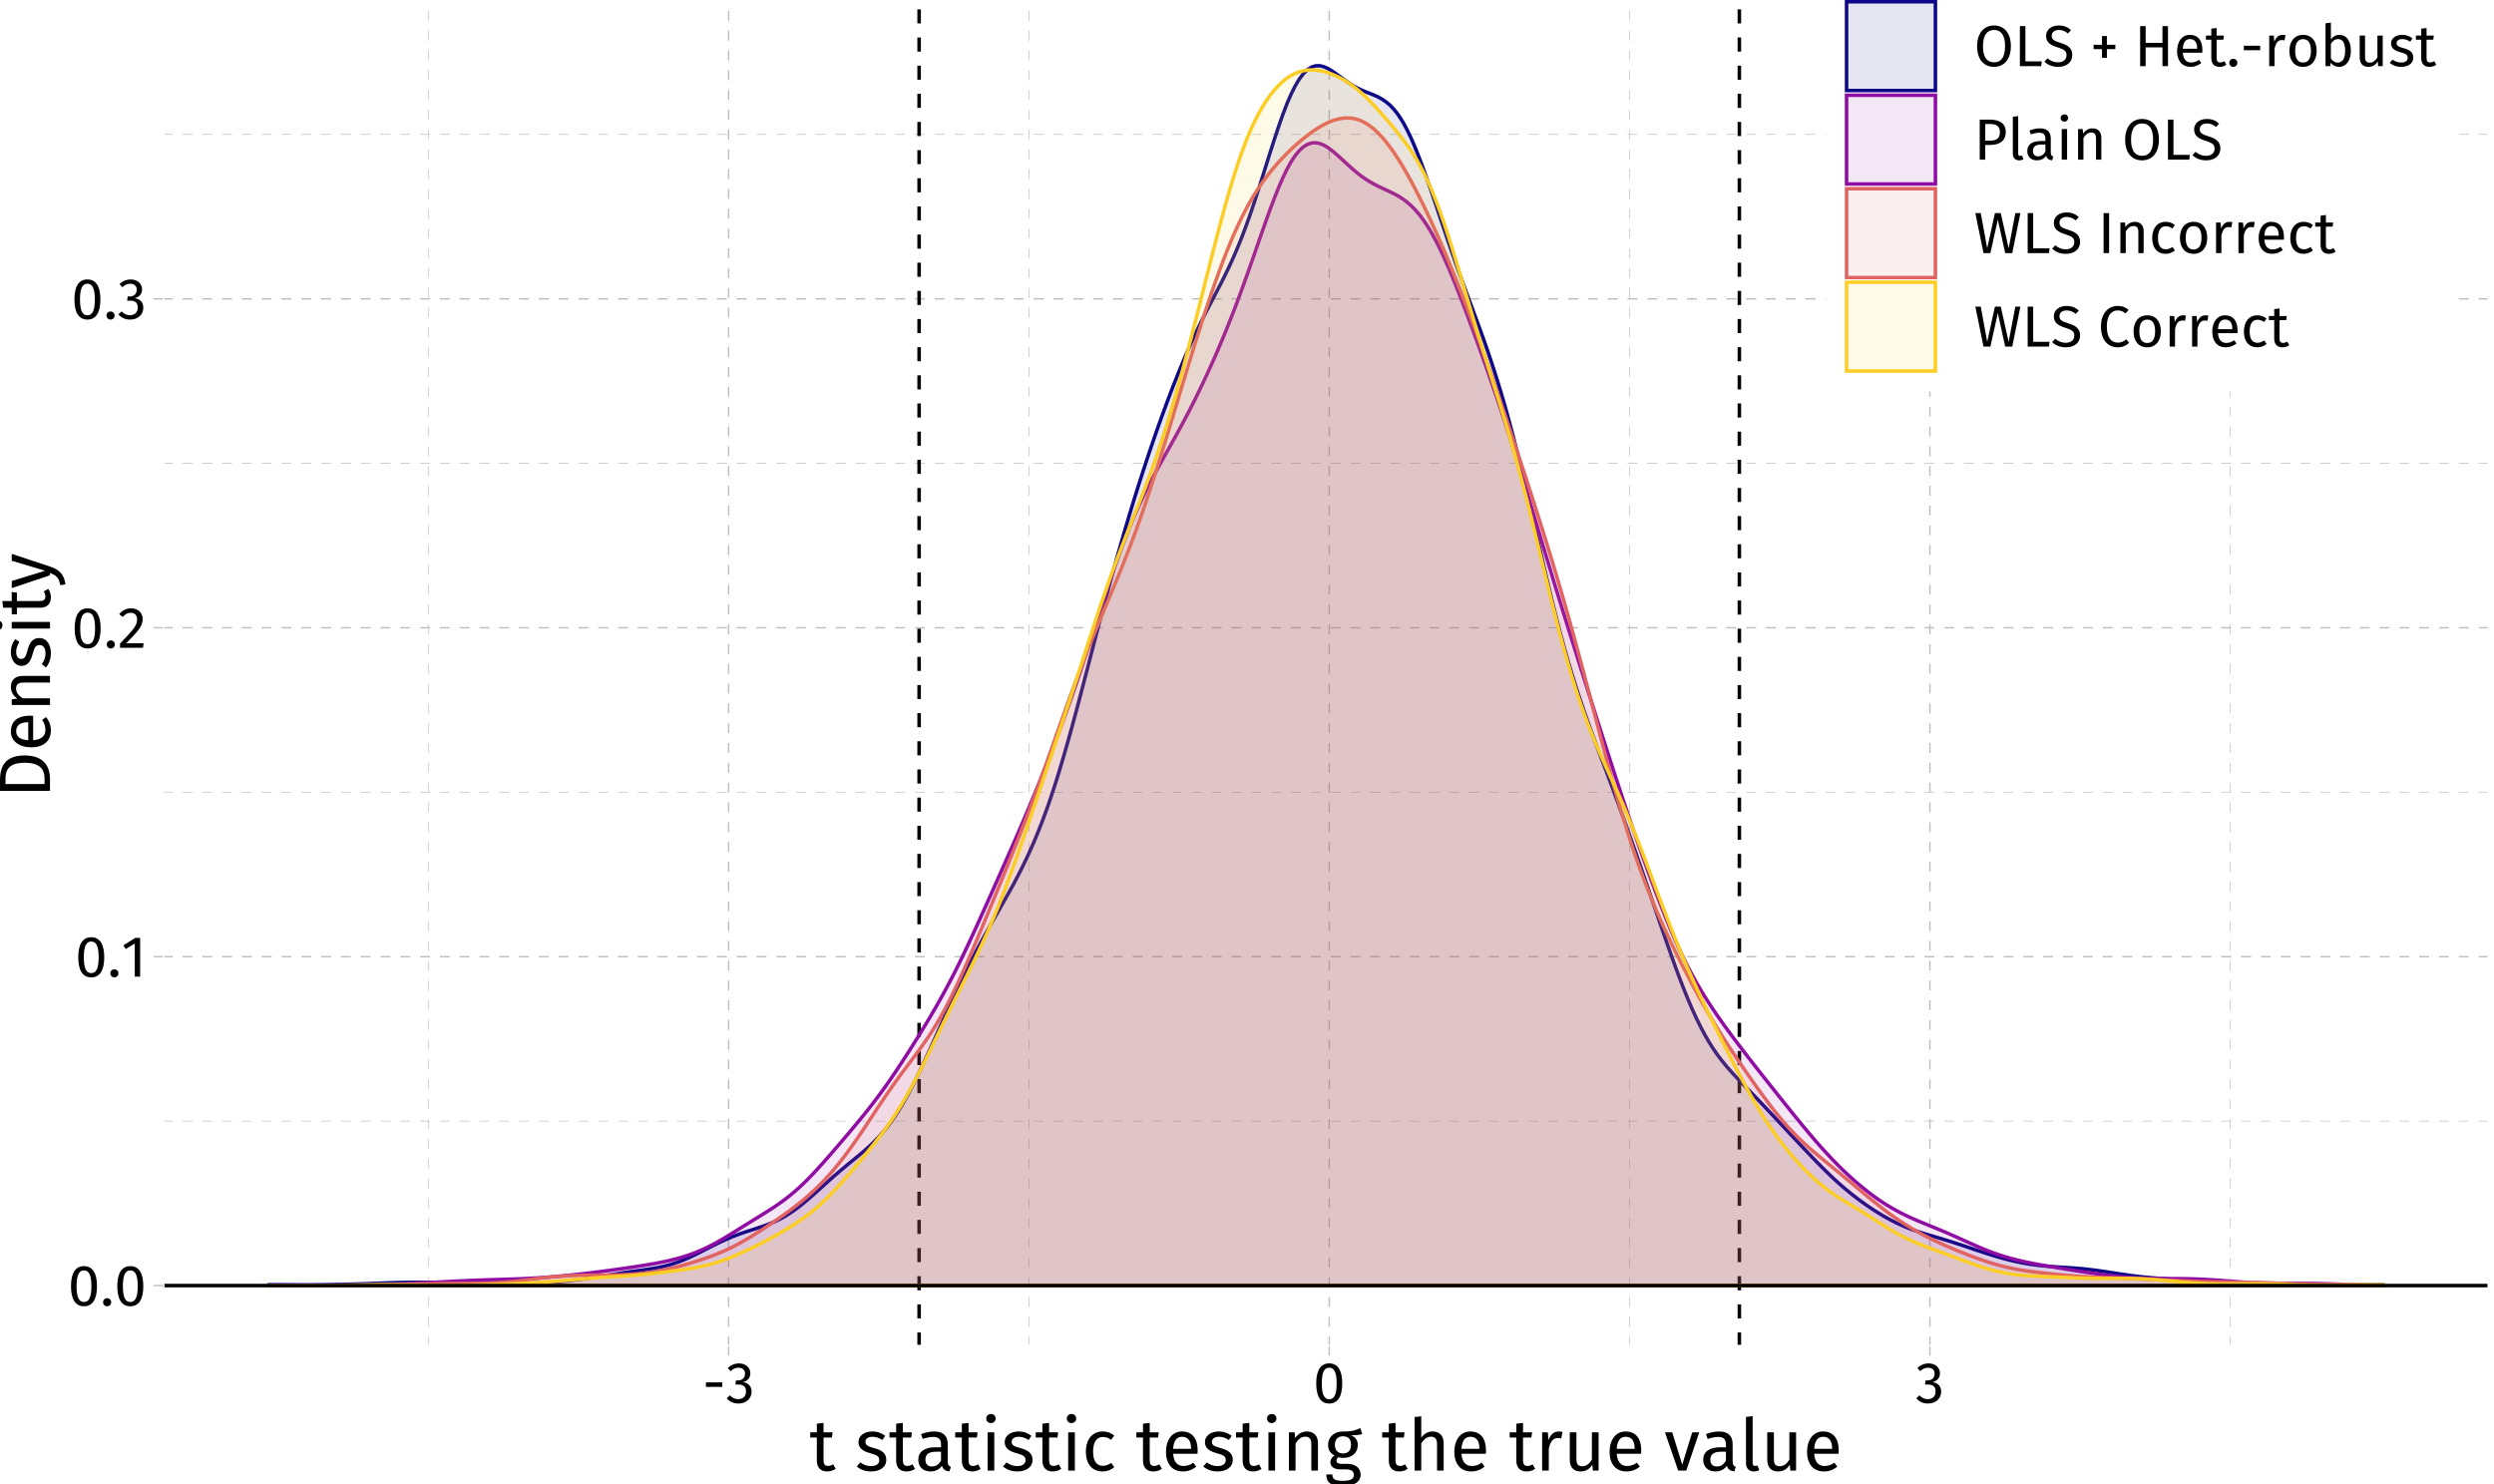 <?xml version="1.0" encoding="UTF-8"?>
<svg xmlns="http://www.w3.org/2000/svg" xmlns:xlink="http://www.w3.org/1999/xlink" width="756pt" height="450pt" viewBox="0 0 756 450" version="1.1">
<defs>
<g>
<symbol overflow="visible" id="glyph0-0">
<path style="stroke:none;" d="M 9.547 -18.469 L 2.156 -18.469 L 2.156 6.156 L 9.547 6.156 Z M 8.609 -17.562 L 8.609 5.25 L 3.125 5.25 L 3.125 -17.562 Z M 5.703 -7.938 C 5.016 -7.938 4.062 -7.719 4.062 -7.25 C 4.062 -7.016 4.219 -6.844 4.484 -6.844 C 4.562 -6.844 4.625 -6.859 4.719 -6.891 C 5.016 -7.031 5.266 -7.094 5.625 -7.094 C 6.516 -7.094 6.703 -6.562 6.703 -5.875 C 6.703 -4.938 6.375 -4.594 5.109 -4.516 L 5.109 -3.047 C 5.109 -2.781 5.312 -2.625 5.547 -2.625 C 5.75 -2.625 5.984 -2.781 5.984 -3.047 L 5.984 -3.828 C 7.156 -4.016 7.656 -4.688 7.656 -5.906 C 7.656 -6.969 7.219 -7.938 5.703 -7.938 Z M 5.547 -2.109 C 5.188 -2.109 4.922 -1.844 4.922 -1.5 C 4.922 -1.125 5.188 -0.844 5.547 -0.844 C 5.891 -0.844 6.156 -1.125 6.156 -1.5 C 6.156 -1.844 5.891 -2.109 5.547 -2.109 Z M 5.547 -2.109 "/>
</symbol>
<symbol overflow="visible" id="glyph0-1">
<path style="stroke:none;" d="M 4.906 -11.953 C 2.266 -11.953 0.969 -9.781 0.969 -5.875 C 0.969 -1.969 2.266 0.219 4.906 0.219 C 7.547 0.219 8.844 -1.969 8.844 -5.875 C 8.844 -9.766 7.547 -11.953 4.906 -11.953 Z M 4.906 -10.656 C 6.375 -10.656 7.156 -9.328 7.156 -5.875 C 7.156 -2.406 6.375 -1.078 4.906 -1.078 C 3.438 -1.078 2.656 -2.406 2.656 -5.875 C 2.656 -9.328 3.438 -10.656 4.906 -10.656 Z M 4.906 -10.656 "/>
</symbol>
<symbol overflow="visible" id="glyph0-2">
<path style="stroke:none;" d="M 2.094 -2.234 C 1.406 -2.234 0.875 -1.688 0.875 -1.016 C 0.875 -0.328 1.406 0.219 2.094 0.219 C 2.797 0.219 3.328 -0.328 3.328 -1.016 C 3.328 -1.688 2.797 -2.234 2.094 -2.234 Z M 2.094 -2.234 "/>
</symbol>
<symbol overflow="visible" id="glyph0-3">
<path style="stroke:none;" d="M 5.688 -11.766 L 4.25 -11.766 L 0.609 -9.516 L 1.312 -8.375 L 4.062 -10.047 L 4.062 0 L 5.688 0 Z M 5.688 -11.766 "/>
</symbol>
<symbol overflow="visible" id="glyph0-4">
<path style="stroke:none;" d="M 4.016 -11.953 C 2.531 -11.953 1.391 -11.344 0.438 -10.172 L 1.5 -9.328 C 2.281 -10.219 2.938 -10.609 3.922 -10.609 C 5.062 -10.609 5.859 -9.891 5.859 -8.656 C 5.859 -6.734 4.844 -5.609 0.688 -1.281 L 0.688 0 L 7.641 0 L 7.828 -1.359 L 2.531 -1.359 C 6.141 -4.969 7.547 -6.531 7.547 -8.719 C 7.547 -10.562 6.172 -11.953 4.016 -11.953 Z M 4.016 -11.953 "/>
</symbol>
<symbol overflow="visible" id="glyph0-5">
<path style="stroke:none;" d="M 3.953 -11.953 C 2.688 -11.953 1.594 -11.484 0.594 -10.562 L 1.438 -9.594 C 2.234 -10.328 2.938 -10.641 3.875 -10.641 C 5.047 -10.641 5.828 -9.953 5.828 -8.844 C 5.828 -7.484 4.859 -6.781 3.688 -6.781 L 3.094 -6.781 L 2.906 -5.531 L 3.781 -5.531 C 5.203 -5.531 6.125 -5.031 6.125 -3.406 C 6.125 -2.016 5.219 -1.109 3.75 -1.109 C 2.797 -1.109 2 -1.453 1.234 -2.266 L 0.266 -1.375 C 1.156 -0.297 2.391 0.219 3.797 0.219 C 6.25 0.219 7.812 -1.344 7.812 -3.391 C 7.812 -5.172 6.641 -6.109 5.156 -6.25 C 6.469 -6.562 7.438 -7.453 7.438 -8.953 C 7.438 -10.531 6.203 -11.953 3.953 -11.953 Z M 3.953 -11.953 "/>
</symbol>
<symbol overflow="visible" id="glyph0-6">
<path style="stroke:none;" d="M 1.062 -4.828 L 6.031 -4.828 L 6.031 -6.188 L 1.062 -6.188 Z M 1.062 -4.828 "/>
</symbol>
<symbol overflow="visible" id="glyph0-7">
<path style="stroke:none;" d="M 6.094 -12.328 C 3.062 -12.328 0.969 -10.031 0.969 -6.031 C 0.969 -1.969 3.062 0.219 6.094 0.219 C 9.125 0.219 11.203 -2.047 11.203 -6.047 C 11.203 -10.141 9.125 -12.328 6.094 -12.328 Z M 6.094 -10.969 C 8.156 -10.969 9.438 -9.531 9.438 -6.047 C 9.438 -2.531 8.125 -1.156 6.094 -1.156 C 4.109 -1.156 2.75 -2.531 2.75 -6.031 C 2.75 -9.531 4.062 -10.969 6.094 -10.969 Z M 6.094 -10.969 "/>
</symbol>
<symbol overflow="visible" id="glyph0-8">
<path style="stroke:none;" d="M 3.438 -12.125 L 1.766 -12.125 L 1.766 0 L 8.219 0 L 8.406 -1.453 L 3.438 -1.453 Z M 3.438 -12.125 "/>
</symbol>
<symbol overflow="visible" id="glyph0-9">
<path style="stroke:none;" d="M 4.75 -12.328 C 2.516 -12.328 0.938 -11.031 0.938 -9.172 C 0.938 -7.281 2.156 -6.391 4.516 -5.672 C 6.578 -5.031 7.141 -4.5 7.141 -3.328 C 7.141 -1.859 5.969 -1.156 4.547 -1.156 C 3.219 -1.156 2.266 -1.641 1.359 -2.375 L 0.438 -1.359 C 1.438 -0.375 2.812 0.219 4.562 0.219 C 7.281 0.219 8.891 -1.266 8.891 -3.375 C 8.891 -5.703 7.234 -6.453 5.297 -7.062 C 3.109 -7.719 2.641 -8.219 2.641 -9.234 C 2.641 -10.391 3.609 -10.969 4.828 -10.969 C 5.828 -10.969 6.672 -10.641 7.578 -9.906 L 8.5 -10.922 C 7.484 -11.844 6.422 -12.328 4.75 -12.328 Z M 4.75 -12.328 "/>
</symbol>
<symbol overflow="visible" id="glyph0-10">
<path style="stroke:none;" d=""/>
</symbol>
<symbol overflow="visible" id="glyph0-11">
<path style="stroke:none;" d="M 5.125 -9.125 L 3.641 -9.125 L 3.641 -6.484 L 1.094 -6.484 L 1.094 -5.156 L 3.641 -5.156 L 3.641 -2.531 L 5.125 -2.531 L 5.125 -5.156 L 7.688 -5.156 L 7.688 -6.484 L 5.125 -6.484 Z M 5.125 -9.125 "/>
</symbol>
<symbol overflow="visible" id="glyph0-12">
<path style="stroke:none;" d="M 8.531 0 L 10.203 0 L 10.203 -12.125 L 8.531 -12.125 L 8.531 -7.062 L 3.438 -7.062 L 3.438 -12.125 L 1.766 -12.125 L 1.766 0 L 3.438 0 L 3.438 -5.688 L 8.531 -5.688 Z M 8.531 0 "/>
</symbol>
<symbol overflow="visible" id="glyph0-13">
<path style="stroke:none;" d="M 8.672 -4.906 C 8.672 -7.734 7.359 -9.484 4.859 -9.484 C 2.469 -9.484 1 -7.422 1 -4.547 C 1 -1.594 2.516 0.219 5.109 0.219 C 6.391 0.219 7.422 -0.234 8.344 -0.953 L 7.641 -1.922 C 6.828 -1.359 6.141 -1.109 5.219 -1.109 C 3.891 -1.109 2.891 -1.938 2.734 -4.078 L 8.641 -4.078 C 8.656 -4.297 8.672 -4.594 8.672 -4.906 Z M 7.078 -5.281 L 2.734 -5.281 C 2.844 -7.344 3.656 -8.203 4.891 -8.203 C 6.344 -8.203 7.078 -7.203 7.078 -5.391 Z M 7.078 -5.281 "/>
</symbol>
<symbol overflow="visible" id="glyph0-14">
<path style="stroke:none;" d="M 5.734 -1.5 C 5.281 -1.25 4.906 -1.125 4.5 -1.125 C 3.688 -1.125 3.391 -1.562 3.391 -2.5 L 3.391 -8.016 L 5.422 -8.016 L 5.594 -9.266 L 3.391 -9.266 L 3.391 -11.562 L 1.781 -11.359 L 1.781 -9.266 L 0.156 -9.266 L 0.156 -8.016 L 1.781 -8.016 L 1.781 -2.422 C 1.781 -0.703 2.703 0.219 4.281 0.219 C 5.062 0.219 5.734 0 6.344 -0.422 Z M 5.734 -1.5 "/>
</symbol>
<symbol overflow="visible" id="glyph0-15">
<path style="stroke:none;" d="M 5.703 -9.484 C 4.578 -9.484 3.719 -8.781 3.219 -7.391 L 3.062 -9.266 L 1.672 -9.266 L 1.672 0 L 3.297 0 L 3.297 -5.297 C 3.672 -7.078 4.344 -7.906 5.5 -7.906 C 5.844 -7.906 6.031 -7.859 6.312 -7.797 L 6.609 -9.375 C 6.328 -9.453 6 -9.484 5.703 -9.484 Z M 5.703 -9.484 "/>
</symbol>
<symbol overflow="visible" id="glyph0-16">
<path style="stroke:none;" d="M 5.156 -9.484 C 2.516 -9.484 1 -7.5 1 -4.625 C 1 -1.688 2.5 0.219 5.141 0.219 C 7.766 0.219 9.266 -1.781 9.266 -4.641 C 9.266 -7.578 7.797 -9.484 5.156 -9.484 Z M 5.156 -8.188 C 6.688 -8.188 7.531 -7.062 7.531 -4.641 C 7.531 -2.219 6.688 -1.094 5.141 -1.094 C 3.594 -1.094 2.75 -2.219 2.75 -4.625 C 2.75 -7.062 3.609 -8.188 5.156 -8.188 Z M 5.156 -8.188 "/>
</symbol>
<symbol overflow="visible" id="glyph0-17">
<path style="stroke:none;" d="M 5.906 -9.484 C 4.781 -9.484 3.922 -8.969 3.297 -8.109 L 3.297 -13.203 L 1.672 -13 L 1.672 0 L 3.094 0 L 3.25 -1.016 C 3.891 -0.25 4.703 0.219 5.719 0.219 C 7.969 0.219 9.359 -1.734 9.359 -4.641 C 9.359 -7.734 8 -9.484 5.906 -9.484 Z M 5.328 -1.078 C 4.5 -1.078 3.766 -1.578 3.297 -2.328 L 3.297 -6.75 C 3.766 -7.5 4.438 -8.203 5.453 -8.203 C 6.75 -8.203 7.625 -7.281 7.625 -4.641 C 7.625 -2.109 6.688 -1.078 5.328 -1.078 Z M 5.328 -1.078 "/>
</symbol>
<symbol overflow="visible" id="glyph0-18">
<path style="stroke:none;" d="M 8.562 -9.266 L 6.953 -9.266 L 6.953 -2.656 C 6.391 -1.719 5.625 -1.062 4.625 -1.062 C 3.625 -1.062 3.203 -1.531 3.203 -2.797 L 3.203 -9.266 L 1.578 -9.266 L 1.578 -2.625 C 1.578 -0.812 2.547 0.219 4.172 0.219 C 5.484 0.219 6.344 -0.312 7.062 -1.438 L 7.172 0 L 8.562 0 Z M 8.562 -9.266 "/>
</symbol>
<symbol overflow="visible" id="glyph0-19">
<path style="stroke:none;" d="M 4.188 -9.484 C 2.266 -9.484 0.844 -8.406 0.844 -6.938 C 0.844 -5.625 1.641 -4.766 3.641 -4.234 C 5.438 -3.766 5.891 -3.406 5.891 -2.5 C 5.891 -1.625 5.125 -1.094 3.906 -1.094 C 2.906 -1.094 2.047 -1.422 1.297 -1.984 L 0.438 -1 C 1.25 -0.297 2.375 0.219 3.938 0.219 C 5.828 0.219 7.594 -0.672 7.594 -2.609 C 7.594 -4.219 6.469 -5 4.516 -5.484 C 3.031 -5.875 2.531 -6.234 2.531 -6.984 C 2.531 -7.719 3.188 -8.203 4.234 -8.203 C 5.109 -8.203 5.828 -7.938 6.656 -7.406 L 7.344 -8.422 C 6.453 -9.094 5.484 -9.484 4.188 -9.484 Z M 4.188 -9.484 "/>
</symbol>
<symbol overflow="visible" id="glyph0-20">
<path style="stroke:none;" d="M 4.938 -12.125 L 1.766 -12.125 L 1.766 0 L 3.438 0 L 3.438 -4.453 L 4.969 -4.453 C 7.641 -4.453 9.656 -5.594 9.656 -8.375 C 9.656 -10.922 7.859 -12.125 4.938 -12.125 Z M 4.891 -5.766 L 3.438 -5.766 L 3.438 -10.812 L 4.922 -10.812 C 6.719 -10.812 7.875 -10.172 7.875 -8.359 C 7.875 -6.297 6.688 -5.766 4.891 -5.766 Z M 4.891 -5.766 "/>
</symbol>
<symbol overflow="visible" id="glyph0-21">
<path style="stroke:none;" d="M 3.516 0.219 C 4 0.219 4.453 0.094 4.797 -0.109 L 4.375 -1.234 C 4.203 -1.156 4.016 -1.125 3.781 -1.125 C 3.359 -1.125 3.203 -1.375 3.203 -1.859 L 3.203 -13.203 L 1.578 -13 L 1.578 -1.828 C 1.578 -0.516 2.344 0.219 3.516 0.219 Z M 3.516 0.219 "/>
</symbol>
<symbol overflow="visible" id="glyph0-22">
<path style="stroke:none;" d="M 7.922 -2.156 L 7.922 -6.406 C 7.922 -8.344 6.891 -9.484 4.656 -9.484 C 3.625 -9.484 2.609 -9.266 1.453 -8.844 L 1.859 -7.672 C 2.812 -7.984 3.672 -8.156 4.359 -8.156 C 5.641 -8.156 6.297 -7.672 6.297 -6.328 L 6.297 -5.641 L 4.875 -5.641 C 2.281 -5.641 0.797 -4.578 0.797 -2.594 C 0.797 -0.938 1.906 0.219 3.75 0.219 C 4.875 0.219 5.859 -0.219 6.516 -1.172 C 6.797 -0.266 7.391 0.109 8.328 0.219 L 8.688 -0.922 C 8.219 -1.094 7.922 -1.359 7.922 -2.156 Z M 4.109 -1 C 3.062 -1 2.516 -1.578 2.516 -2.672 C 2.516 -3.938 3.375 -4.578 5.078 -4.578 L 6.297 -4.578 L 6.297 -2.453 C 5.766 -1.484 5.062 -1 4.109 -1 Z M 4.109 -1 "/>
</symbol>
<symbol overflow="visible" id="glyph0-23">
<path style="stroke:none;" d="M 2.469 -13.719 C 1.797 -13.719 1.344 -13.25 1.344 -12.609 C 1.344 -12 1.797 -11.531 2.469 -11.531 C 3.156 -11.531 3.609 -12 3.609 -12.609 C 3.609 -13.25 3.156 -13.719 2.469 -13.719 Z M 3.297 -9.266 L 1.672 -9.266 L 1.672 0 L 3.297 0 Z M 3.297 -9.266 "/>
</symbol>
<symbol overflow="visible" id="glyph0-24">
<path style="stroke:none;" d="M 6.031 -9.484 C 4.828 -9.484 3.828 -8.844 3.203 -7.906 L 3.062 -9.266 L 1.672 -9.266 L 1.672 0 L 3.297 0 L 3.297 -6.578 C 3.906 -7.562 4.609 -8.219 5.641 -8.219 C 6.547 -8.219 7.109 -7.812 7.109 -6.422 L 7.109 0 L 8.719 0 L 8.719 -6.656 C 8.719 -8.406 7.734 -9.484 6.031 -9.484 Z M 6.031 -9.484 "/>
</symbol>
<symbol overflow="visible" id="glyph0-25">
<path style="stroke:none;" d="M 14.094 -12.125 L 12.562 -12.125 L 10.531 -1.453 L 8.141 -12.125 L 6.375 -12.125 L 4.031 -1.453 L 2.078 -12.125 L 0.438 -12.125 L 2.906 0 L 5 0 L 7.25 -10.156 L 9.484 0 L 11.625 0 Z M 14.094 -12.125 "/>
</symbol>
<symbol overflow="visible" id="glyph0-26">
<path style="stroke:none;" d="M 3.438 -12.125 L 1.766 -12.125 L 1.766 0 L 3.438 0 Z M 3.438 -12.125 "/>
</symbol>
<symbol overflow="visible" id="glyph0-27">
<path style="stroke:none;" d="M 5.047 -9.484 C 2.531 -9.484 1 -7.516 1 -4.562 C 1 -1.562 2.547 0.219 5.047 0.219 C 6.125 0.219 7.062 -0.141 7.875 -0.812 L 7.141 -1.859 C 6.438 -1.406 5.891 -1.156 5.125 -1.156 C 3.656 -1.156 2.75 -2.156 2.75 -4.594 C 2.75 -7 3.656 -8.141 5.125 -8.141 C 5.891 -8.141 6.469 -7.922 7.109 -7.453 L 7.875 -8.484 C 7.016 -9.203 6.141 -9.484 5.047 -9.484 Z M 5.047 -9.484 "/>
</symbol>
<symbol overflow="visible" id="glyph0-28">
<path style="stroke:none;" d="M 6 -12.328 C 3.25 -12.328 0.969 -10.172 0.969 -6.062 C 0.969 -1.984 3.094 0.219 6.031 0.219 C 7.672 0.219 8.828 -0.453 9.5 -1.141 L 8.672 -2.203 C 7.984 -1.688 7.234 -1.203 6.094 -1.203 C 4.203 -1.203 2.75 -2.562 2.75 -6.062 C 2.75 -9.734 4.281 -10.969 6.109 -10.969 C 6.953 -10.969 7.688 -10.672 8.438 -10.062 L 9.359 -11.141 C 8.391 -11.906 7.531 -12.328 6 -12.328 Z M 6 -12.328 "/>
</symbol>
<symbol overflow="visible" id="glyph1-0">
<path style="stroke:none;" d="M 11.953 -23.094 L 2.703 -23.094 L 2.703 7.703 L 11.953 7.703 Z M 10.766 -21.953 L 10.766 6.562 L 3.922 6.562 L 3.922 -21.953 Z M 7.125 -9.922 C 6.266 -9.922 5.078 -9.656 5.078 -9.062 C 5.078 -8.781 5.281 -8.562 5.609 -8.562 C 5.703 -8.562 5.781 -8.578 5.891 -8.625 C 6.266 -8.797 6.578 -8.859 7.047 -8.859 C 8.141 -8.859 8.375 -8.203 8.375 -7.344 C 8.375 -6.188 7.969 -5.734 6.375 -5.656 L 6.375 -3.812 C 6.375 -3.469 6.641 -3.281 6.938 -3.281 C 7.188 -3.281 7.484 -3.469 7.484 -3.812 L 7.484 -4.797 C 8.953 -5.016 9.562 -5.859 9.562 -7.391 C 9.562 -8.719 9.016 -9.922 7.125 -9.922 Z M 6.938 -2.641 C 6.484 -2.641 6.156 -2.312 6.156 -1.875 C 6.156 -1.406 6.484 -1.062 6.938 -1.062 C 7.375 -1.062 7.703 -1.406 7.703 -1.875 C 7.703 -2.312 7.375 -2.641 6.938 -2.641 Z M 6.938 -2.641 "/>
</symbol>
<symbol overflow="visible" id="glyph1-1">
<path style="stroke:none;" d="M 7.172 -1.875 C 6.594 -1.562 6.141 -1.406 5.625 -1.406 C 4.625 -1.406 4.25 -1.953 4.25 -3.125 L 4.25 -10.031 L 6.781 -10.031 L 7 -11.594 L 4.25 -11.594 L 4.25 -14.453 L 2.219 -14.219 L 2.219 -11.594 L 0.203 -11.594 L 0.203 -10.031 L 2.219 -10.031 L 2.219 -3.031 C 2.219 -0.875 3.391 0.266 5.344 0.266 C 6.344 0.266 7.172 0 7.938 -0.531 Z M 7.172 -1.875 "/>
</symbol>
<symbol overflow="visible" id="glyph1-2">
<path style="stroke:none;" d=""/>
</symbol>
<symbol overflow="visible" id="glyph1-3">
<path style="stroke:none;" d="M 5.234 -11.859 C 2.844 -11.859 1.062 -10.516 1.062 -8.672 C 1.062 -7.047 2.047 -5.969 4.547 -5.297 C 6.797 -4.703 7.375 -4.266 7.375 -3.125 C 7.375 -2.031 6.406 -1.359 4.891 -1.359 C 3.625 -1.359 2.547 -1.781 1.625 -2.484 L 0.547 -1.25 C 1.562 -0.375 2.969 0.266 4.922 0.266 C 7.281 0.266 9.5 -0.844 9.5 -3.25 C 9.5 -5.281 8.094 -6.25 5.656 -6.859 C 3.781 -7.344 3.172 -7.781 3.172 -8.734 C 3.172 -9.656 3.984 -10.25 5.297 -10.25 C 6.375 -10.25 7.281 -9.922 8.312 -9.266 L 9.172 -10.531 C 8.078 -11.375 6.859 -11.859 5.234 -11.859 Z M 5.234 -11.859 "/>
</symbol>
<symbol overflow="visible" id="glyph1-4">
<path style="stroke:none;" d="M 9.906 -2.703 L 9.906 -8.016 C 9.906 -10.422 8.625 -11.859 5.828 -11.859 C 4.531 -11.859 3.25 -11.594 1.828 -11.062 L 2.328 -9.594 C 3.516 -9.984 4.594 -10.203 5.453 -10.203 C 7.062 -10.203 7.875 -9.594 7.875 -7.922 L 7.875 -7.062 L 6.094 -7.062 C 2.859 -7.062 0.984 -5.719 0.984 -3.234 C 0.984 -1.172 2.375 0.266 4.688 0.266 C 6.094 0.266 7.328 -0.266 8.141 -1.469 C 8.484 -0.328 9.234 0.125 10.406 0.266 L 10.875 -1.141 C 10.281 -1.359 9.906 -1.688 9.906 -2.703 Z M 5.141 -1.25 C 3.828 -1.25 3.141 -1.984 3.141 -3.344 C 3.141 -4.922 4.219 -5.719 6.359 -5.719 L 7.875 -5.719 L 7.875 -3.062 C 7.219 -1.844 6.344 -1.25 5.141 -1.25 Z M 5.141 -1.25 "/>
</symbol>
<symbol overflow="visible" id="glyph1-5">
<path style="stroke:none;" d="M 3.078 -17.156 C 2.25 -17.156 1.672 -16.562 1.672 -15.781 C 1.672 -15 2.25 -14.406 3.078 -14.406 C 3.938 -14.406 4.516 -15 4.516 -15.781 C 4.516 -16.562 3.938 -17.156 3.078 -17.156 Z M 4.109 -11.594 L 2.094 -11.594 L 2.094 0 L 4.109 0 Z M 4.109 -11.594 "/>
</symbol>
<symbol overflow="visible" id="glyph1-6">
<path style="stroke:none;" d="M 6.312 -11.859 C 3.172 -11.859 1.25 -9.391 1.25 -5.703 C 1.25 -1.953 3.188 0.266 6.312 0.266 C 7.656 0.266 8.828 -0.172 9.859 -1.016 L 8.938 -2.328 C 8.047 -1.766 7.375 -1.453 6.406 -1.453 C 4.578 -1.453 3.438 -2.703 3.438 -5.734 C 3.438 -8.75 4.578 -10.188 6.406 -10.188 C 7.375 -10.188 8.094 -9.906 8.891 -9.328 L 9.859 -10.609 C 8.781 -11.5 7.672 -11.859 6.312 -11.859 Z M 6.312 -11.859 "/>
</symbol>
<symbol overflow="visible" id="glyph1-7">
<path style="stroke:none;" d="M 10.844 -6.141 C 10.844 -9.688 9.203 -11.859 6.078 -11.859 C 3.078 -11.859 1.25 -9.281 1.25 -5.672 C 1.25 -2 3.141 0.266 6.375 0.266 C 7.984 0.266 9.281 -0.281 10.422 -1.188 L 9.547 -2.391 C 8.531 -1.688 7.672 -1.391 6.531 -1.391 C 4.859 -1.391 3.609 -2.422 3.406 -5.109 L 10.797 -5.109 C 10.828 -5.375 10.844 -5.734 10.844 -6.141 Z M 8.844 -6.594 L 3.406 -6.594 C 3.562 -9.172 4.578 -10.25 6.109 -10.25 C 7.938 -10.25 8.844 -9 8.844 -6.734 Z M 8.844 -6.594 "/>
</symbol>
<symbol overflow="visible" id="glyph1-8">
<path style="stroke:none;" d="M 7.547 -11.859 C 6.031 -11.859 4.797 -11.062 4 -9.875 L 3.828 -11.594 L 2.094 -11.594 L 2.094 0 L 4.109 0 L 4.109 -8.234 C 4.891 -9.453 5.766 -10.281 7.062 -10.281 C 8.188 -10.281 8.891 -9.766 8.891 -8.031 L 8.891 0 L 10.906 0 L 10.906 -8.312 C 10.906 -10.516 9.688 -11.859 7.547 -11.859 Z M 7.547 -11.859 "/>
</symbol>
<symbol overflow="visible" id="glyph1-9">
<path style="stroke:none;" d="M 10.844 -12.891 C 9.484 -12.281 8.422 -11.797 5.547 -11.859 C 2.984 -11.859 1.078 -10.188 1.078 -7.812 C 1.078 -6.312 1.688 -5.297 3.031 -4.594 C 2.203 -4.047 1.766 -3.297 1.766 -2.547 C 1.766 -1.391 2.688 -0.359 4.75 -0.359 L 6.578 -0.359 C 8.031 -0.359 8.906 0.203 8.906 1.297 C 8.906 2.469 8.031 3.109 5.516 3.109 C 2.969 3.109 2.375 2.484 2.375 1.172 L 0.547 1.172 C 0.547 3.516 1.734 4.688 5.516 4.688 C 9.109 4.688 10.953 3.406 10.953 1.172 C 10.953 -0.688 9.375 -2.047 7 -2.047 L 5.141 -2.047 C 3.953 -2.047 3.625 -2.469 3.625 -2.984 C 3.625 -3.406 3.875 -3.828 4.203 -4.062 C 4.688 -3.922 5.141 -3.844 5.672 -3.844 C 8.453 -3.844 10.094 -5.5 10.094 -7.781 C 10.094 -9.125 9.422 -10.094 8.047 -10.719 C 9.375 -10.719 10.469 -10.766 11.438 -11.062 Z M 5.547 -10.406 C 7.188 -10.406 8.031 -9.531 8.031 -7.828 C 8.031 -6.156 7.172 -5.188 5.594 -5.188 C 4 -5.188 3.141 -6.266 3.141 -7.812 C 3.141 -9.328 3.984 -10.406 5.547 -10.406 Z M 5.547 -10.406 "/>
</symbol>
<symbol overflow="visible" id="glyph1-10">
<path style="stroke:none;" d="M 7.547 -11.859 C 6.094 -11.859 4.953 -11.125 4.109 -9.984 L 4.109 -16.453 L 2.094 -16.234 L 2.094 0 L 4.109 0 L 4.109 -8.25 C 4.891 -9.453 5.781 -10.281 7.047 -10.281 C 8.141 -10.281 8.891 -9.766 8.891 -8.031 L 8.891 0 L 10.906 0 L 10.906 -8.312 C 10.906 -10.5 9.656 -11.859 7.547 -11.859 Z M 7.547 -11.859 "/>
</symbol>
<symbol overflow="visible" id="glyph1-11">
<path style="stroke:none;" d="M 7.125 -11.859 C 5.719 -11.859 4.641 -10.984 4.031 -9.234 L 3.828 -11.594 L 2.094 -11.594 L 2.094 0 L 4.109 0 L 4.109 -6.625 C 4.594 -8.844 5.438 -9.875 6.891 -9.875 C 7.297 -9.875 7.547 -9.828 7.891 -9.75 L 8.266 -11.719 C 7.922 -11.812 7.5 -11.859 7.125 -11.859 Z M 7.125 -11.859 "/>
</symbol>
<symbol overflow="visible" id="glyph1-12">
<path style="stroke:none;" d="M 10.719 -11.594 L 8.688 -11.594 L 8.688 -3.328 C 7.984 -2.156 7.047 -1.312 5.781 -1.312 C 4.531 -1.312 4 -1.906 4 -3.5 L 4 -11.594 L 1.984 -11.594 L 1.984 -3.281 C 1.984 -1.016 3.188 0.266 5.219 0.266 C 6.859 0.266 7.938 -0.391 8.828 -1.797 L 8.969 0 L 10.719 0 Z M 10.719 -11.594 "/>
</symbol>
<symbol overflow="visible" id="glyph1-13">
<path style="stroke:none;" d="M 10.609 -11.594 L 8.469 -11.594 L 5.453 -1.797 L 2.422 -11.594 L 0.219 -11.594 L 4.219 0 L 6.672 0 Z M 10.609 -11.594 "/>
</symbol>
<symbol overflow="visible" id="glyph1-14">
<path style="stroke:none;" d="M 4.406 0.266 C 5 0.266 5.562 0.109 6 -0.125 L 5.484 -1.547 C 5.266 -1.453 5.016 -1.406 4.734 -1.406 C 4.203 -1.406 4 -1.719 4 -2.328 L 4 -16.5 L 1.984 -16.266 L 1.984 -2.281 C 1.984 -0.641 2.922 0.266 4.406 0.266 Z M 4.406 0.266 "/>
</symbol>
<symbol overflow="visible" id="glyph2-0">
<path style="stroke:none;" d="M -23.094 -11.953 L -23.094 -2.703 L 7.703 -2.703 L 7.703 -11.953 Z M -21.953 -10.766 L 6.562 -10.766 L 6.562 -3.922 L -21.953 -3.922 Z M -9.922 -7.125 C -9.922 -6.266 -9.656 -5.078 -9.062 -5.078 C -8.781 -5.078 -8.562 -5.281 -8.562 -5.609 C -8.562 -5.703 -8.578 -5.781 -8.625 -5.891 C -8.797 -6.266 -8.859 -6.578 -8.859 -7.047 C -8.859 -8.141 -8.203 -8.375 -7.344 -8.375 C -6.188 -8.375 -5.734 -7.969 -5.656 -6.375 L -3.812 -6.375 C -3.469 -6.375 -3.281 -6.641 -3.281 -6.938 C -3.281 -7.188 -3.469 -7.484 -3.812 -7.484 L -4.797 -7.484 C -5.016 -8.953 -5.859 -9.562 -7.391 -9.562 C -8.719 -9.562 -9.922 -9.016 -9.922 -7.125 Z M -2.641 -6.938 C -2.641 -6.484 -2.312 -6.156 -1.875 -6.156 C -1.406 -6.156 -1.062 -6.484 -1.062 -6.938 C -1.062 -7.375 -1.406 -7.703 -1.875 -7.703 C -2.312 -7.703 -2.641 -7.375 -2.641 -6.938 Z M -2.641 -6.938 "/>
</symbol>
<symbol overflow="visible" id="glyph2-1">
<path style="stroke:none;" d="M -15.156 -5.375 L -15.156 -2.203 L 0 -2.203 L 0 -5.828 C 0 -9.109 -1.469 -12.953 -7.656 -12.953 C -13.953 -12.953 -15.156 -9.234 -15.156 -5.375 Z M -13.484 -5.828 C -13.484 -8.25 -12.781 -10.734 -7.656 -10.734 C -2.656 -10.734 -1.656 -8.359 -1.656 -5.984 L -1.656 -4.297 L -13.484 -4.297 Z M -13.484 -5.828 "/>
</symbol>
<symbol overflow="visible" id="glyph2-2">
<path style="stroke:none;" d="M -6.141 -10.844 C -9.688 -10.844 -11.859 -9.203 -11.859 -6.078 C -11.859 -3.078 -9.281 -1.25 -5.672 -1.25 C -2 -1.25 0.266 -3.141 0.266 -6.375 C 0.266 -7.984 -0.281 -9.281 -1.188 -10.422 L -2.391 -9.547 C -1.688 -8.531 -1.391 -7.672 -1.391 -6.531 C -1.391 -4.859 -2.422 -3.609 -5.109 -3.406 L -5.109 -10.797 C -5.375 -10.828 -5.734 -10.844 -6.141 -10.844 Z M -6.594 -8.844 L -6.594 -3.406 C -9.172 -3.562 -10.25 -4.578 -10.25 -6.109 C -10.25 -7.938 -9 -8.844 -6.734 -8.844 Z M -6.594 -8.844 "/>
</symbol>
<symbol overflow="visible" id="glyph2-3">
<path style="stroke:none;" d="M -11.859 -7.547 C -11.859 -6.031 -11.062 -4.797 -9.875 -4 L -11.594 -3.828 L -11.594 -2.094 L 0 -2.094 L 0 -4.109 L -8.234 -4.109 C -9.453 -4.891 -10.281 -5.766 -10.281 -7.062 C -10.281 -8.188 -9.766 -8.891 -8.031 -8.891 L 0 -8.891 L 0 -10.906 L -8.312 -10.906 C -10.516 -10.906 -11.859 -9.688 -11.859 -7.547 Z M -11.859 -7.547 "/>
</symbol>
<symbol overflow="visible" id="glyph2-4">
<path style="stroke:none;" d="M -11.859 -5.234 C -11.859 -2.844 -10.516 -1.062 -8.672 -1.062 C -7.047 -1.062 -5.969 -2.047 -5.297 -4.547 C -4.703 -6.797 -4.266 -7.375 -3.125 -7.375 C -2.031 -7.375 -1.359 -6.406 -1.359 -4.891 C -1.359 -3.625 -1.781 -2.547 -2.484 -1.625 L -1.25 -0.547 C -0.375 -1.562 0.266 -2.969 0.266 -4.922 C 0.266 -7.281 -0.844 -9.5 -3.25 -9.5 C -5.281 -9.5 -6.25 -8.094 -6.859 -5.656 C -7.344 -3.781 -7.781 -3.172 -8.734 -3.172 C -9.656 -3.172 -10.25 -3.984 -10.25 -5.297 C -10.25 -6.375 -9.922 -7.281 -9.266 -8.312 L -10.531 -9.172 C -11.375 -8.078 -11.859 -6.859 -11.859 -5.234 Z M -11.859 -5.234 "/>
</symbol>
<symbol overflow="visible" id="glyph2-5">
<path style="stroke:none;" d="M -17.156 -3.078 C -17.156 -2.25 -16.562 -1.672 -15.781 -1.672 C -15 -1.672 -14.406 -2.25 -14.406 -3.078 C -14.406 -3.938 -15 -4.516 -15.781 -4.516 C -16.562 -4.516 -17.156 -3.938 -17.156 -3.078 Z M -11.594 -4.109 L -11.594 -2.094 L 0 -2.094 L 0 -4.109 Z M -11.594 -4.109 "/>
</symbol>
<symbol overflow="visible" id="glyph2-6">
<path style="stroke:none;" d="M -1.875 -7.172 C -1.562 -6.594 -1.406 -6.141 -1.406 -5.625 C -1.406 -4.625 -1.953 -4.25 -3.125 -4.25 L -10.031 -4.25 L -10.031 -6.781 L -11.594 -7 L -11.594 -4.25 L -14.453 -4.25 L -14.219 -2.219 L -11.594 -2.219 L -11.594 -0.203 L -10.031 -0.203 L -10.031 -2.219 L -3.031 -2.219 C -0.875 -2.219 0.266 -3.391 0.266 -5.344 C 0.266 -6.344 0 -7.172 -0.531 -7.938 Z M -1.875 -7.172 "/>
</symbol>
<symbol overflow="visible" id="glyph2-7">
<path style="stroke:none;" d="M -11.594 -10.609 L -11.594 -8.516 L -1.469 -5.484 L -11.594 -2.375 L -11.594 -0.219 L 0 -4.109 L 0 -4.797 C 1.797 -4.141 2.703 -3.469 3.109 -1.125 L 4.688 -1.344 C 4.328 -4.547 2.531 -5.922 0.062 -6.734 Z M -11.594 -10.609 "/>
</symbol>
</g>
<clipPath id="clip1">
  <path d="M 49.34 1.441 L 755.559 1.441 L 755.559 409 L 49.34 409 Z M 49.34 1.441 "/>
</clipPath>
<clipPath id="clip2">
  <path d="M 49.34 339 L 755 339 L 755 341 L 49.34 341 Z M 49.34 339 "/>
</clipPath>
<clipPath id="clip3">
  <path d="M 49.34 240 L 755 240 L 755 241 L 49.34 241 Z M 49.34 240 "/>
</clipPath>
<clipPath id="clip4">
  <path d="M 49.34 140 L 755 140 L 755 141 L 49.34 141 Z M 49.34 140 "/>
</clipPath>
<clipPath id="clip5">
  <path d="M 49.34 40 L 755 40 L 755 41 L 49.34 41 Z M 49.34 40 "/>
</clipPath>
<clipPath id="clip6">
  <path d="M 129 1.441 L 130 1.441 L 130 409 L 129 409 Z M 129 1.441 "/>
</clipPath>
<clipPath id="clip7">
  <path d="M 311 1.441 L 312 1.441 L 312 409 L 311 409 Z M 311 1.441 "/>
</clipPath>
<clipPath id="clip8">
  <path d="M 493 1.441 L 495 1.441 L 495 409 L 493 409 Z M 493 1.441 "/>
</clipPath>
<clipPath id="clip9">
  <path d="M 675 1.441 L 677 1.441 L 677 409 L 675 409 Z M 675 1.441 "/>
</clipPath>
<clipPath id="clip10">
  <path d="M 49.34 389 L 755 389 L 755 391 L 49.34 391 Z M 49.34 389 "/>
</clipPath>
<clipPath id="clip11">
  <path d="M 49.34 289 L 755 289 L 755 291 L 49.34 291 Z M 49.34 289 "/>
</clipPath>
<clipPath id="clip12">
  <path d="M 49.34 190 L 755 190 L 755 191 L 49.34 191 Z M 49.34 190 "/>
</clipPath>
<clipPath id="clip13">
  <path d="M 49.34 90 L 755 90 L 755 91 L 49.34 91 Z M 49.34 90 "/>
</clipPath>
<clipPath id="clip14">
  <path d="M 220 1.441 L 222 1.441 L 222 409 L 220 409 Z M 220 1.441 "/>
</clipPath>
<clipPath id="clip15">
  <path d="M 402 1.441 L 404 1.441 L 404 409 L 402 409 Z M 402 1.441 "/>
</clipPath>
<clipPath id="clip16">
  <path d="M 584 1.441 L 586 1.441 L 586 409 L 584 409 Z M 584 1.441 "/>
</clipPath>
<clipPath id="clip17">
  <path d="M 278 1.441 L 280 1.441 L 280 409 L 278 409 Z M 278 1.441 "/>
</clipPath>
<clipPath id="clip18">
  <path d="M 526 1.441 L 528 1.441 L 528 409 L 526 409 Z M 526 1.441 "/>
</clipPath>
<clipPath id="clip19">
  <path d="M 49.34 389 L 755.559 389 L 755.559 391 L 49.34 391 Z M 49.34 389 "/>
</clipPath>
<clipPath id="clip20">
  <path d="M 49.34 1.441 L 755.559 1.441 L 755.559 409 L 49.34 409 Z M 49.34 1.441 "/>
</clipPath>
</defs>
<g id="surface204">
<rect x="0" y="0" width="756" height="450" style="fill:rgb(100%,100%,100%);fill-opacity:1;stroke:none;"/>
<rect x="0" y="0" width="756" height="450" style="fill:rgb(100%,100%,100%);fill-opacity:1;stroke:none;"/>
<g clip-path="url(#clip1)" clip-rule="nonzero">
<path style="fill:none;stroke-width:1.067;stroke-linecap:round;stroke-linejoin:round;stroke:rgb(100%,100%,100%);stroke-opacity:1;stroke-miterlimit:10;" d="M 49.34 408.297 L 754.559 408.297 L 754.559 1.441 L 49.34 1.441 Z M 49.34 408.297 "/>
</g>
<g clip-path="url(#clip2)" clip-rule="nonzero">
<path style="fill:none;stroke-width:0.213;stroke-linecap:butt;stroke-linejoin:round;stroke:rgb(74.51%,74.51%,74.51%);stroke-opacity:1;stroke-dasharray:3,3;stroke-miterlimit:10;" d="M 49.34 339.938 L 754.559 339.938 "/>
</g>
<g clip-path="url(#clip3)" clip-rule="nonzero">
<path style="fill:none;stroke-width:0.213;stroke-linecap:butt;stroke-linejoin:round;stroke:rgb(74.51%,74.51%,74.51%);stroke-opacity:1;stroke-dasharray:3,3;stroke-miterlimit:10;" d="M 49.34 240.211 L 754.559 240.211 "/>
</g>
<g clip-path="url(#clip4)" clip-rule="nonzero">
<path style="fill:none;stroke-width:0.213;stroke-linecap:butt;stroke-linejoin:round;stroke:rgb(74.51%,74.51%,74.51%);stroke-opacity:1;stroke-dasharray:3,3;stroke-miterlimit:10;" d="M 49.34 140.484 L 754.559 140.484 "/>
</g>
<g clip-path="url(#clip5)" clip-rule="nonzero">
<path style="fill:none;stroke-width:0.213;stroke-linecap:butt;stroke-linejoin:round;stroke:rgb(74.51%,74.51%,74.51%);stroke-opacity:1;stroke-dasharray:3,3;stroke-miterlimit:10;" d="M 49.34 40.758 L 754.559 40.758 "/>
</g>
<g clip-path="url(#clip6)" clip-rule="nonzero">
<path style="fill:none;stroke-width:0.213;stroke-linecap:butt;stroke-linejoin:round;stroke:rgb(74.51%,74.51%,74.51%);stroke-opacity:1;stroke-dasharray:3,3;stroke-miterlimit:10;" d="M 129.816 408.297 L 129.816 1.441 "/>
</g>
<g clip-path="url(#clip7)" clip-rule="nonzero">
<path style="fill:none;stroke-width:0.213;stroke-linecap:butt;stroke-linejoin:round;stroke:rgb(74.51%,74.51%,74.51%);stroke-opacity:1;stroke-dasharray:3,3;stroke-miterlimit:10;" d="M 311.891 408.297 L 311.891 1.441 "/>
</g>
<g clip-path="url(#clip8)" clip-rule="nonzero">
<path style="fill:none;stroke-width:0.213;stroke-linecap:butt;stroke-linejoin:round;stroke:rgb(74.51%,74.51%,74.51%);stroke-opacity:1;stroke-dasharray:3,3;stroke-miterlimit:10;" d="M 493.969 408.297 L 493.969 1.441 "/>
</g>
<g clip-path="url(#clip9)" clip-rule="nonzero">
<path style="fill:none;stroke-width:0.213;stroke-linecap:butt;stroke-linejoin:round;stroke:rgb(74.51%,74.51%,74.51%);stroke-opacity:1;stroke-dasharray:3,3;stroke-miterlimit:10;" d="M 676.043 408.297 L 676.043 1.441 "/>
</g>
<g clip-path="url(#clip10)" clip-rule="nonzero">
<path style="fill:none;stroke-width:0.427;stroke-linecap:butt;stroke-linejoin:round;stroke:rgb(74.51%,74.51%,74.51%);stroke-opacity:1;stroke-dasharray:3,3;stroke-miterlimit:10;" d="M 49.34 389.801 L 754.559 389.801 "/>
</g>
<g clip-path="url(#clip11)" clip-rule="nonzero">
<path style="fill:none;stroke-width:0.427;stroke-linecap:butt;stroke-linejoin:round;stroke:rgb(74.51%,74.51%,74.51%);stroke-opacity:1;stroke-dasharray:3,3;stroke-miterlimit:10;" d="M 49.34 290.074 L 754.559 290.074 "/>
</g>
<g clip-path="url(#clip12)" clip-rule="nonzero">
<path style="fill:none;stroke-width:0.427;stroke-linecap:butt;stroke-linejoin:round;stroke:rgb(74.51%,74.51%,74.51%);stroke-opacity:1;stroke-dasharray:3,3;stroke-miterlimit:10;" d="M 49.34 190.348 L 754.559 190.348 "/>
</g>
<g clip-path="url(#clip13)" clip-rule="nonzero">
<path style="fill:none;stroke-width:0.427;stroke-linecap:butt;stroke-linejoin:round;stroke:rgb(74.51%,74.51%,74.51%);stroke-opacity:1;stroke-dasharray:3,3;stroke-miterlimit:10;" d="M 49.34 90.621 L 754.559 90.621 "/>
</g>
<g clip-path="url(#clip14)" clip-rule="nonzero">
<path style="fill:none;stroke-width:0.427;stroke-linecap:butt;stroke-linejoin:round;stroke:rgb(74.51%,74.51%,74.51%);stroke-opacity:1;stroke-dasharray:3,3;stroke-miterlimit:10;" d="M 220.855 408.297 L 220.855 1.441 "/>
</g>
<g clip-path="url(#clip15)" clip-rule="nonzero">
<path style="fill:none;stroke-width:0.427;stroke-linecap:butt;stroke-linejoin:round;stroke:rgb(74.51%,74.51%,74.51%);stroke-opacity:1;stroke-dasharray:3,3;stroke-miterlimit:10;" d="M 402.93 408.297 L 402.93 1.441 "/>
</g>
<g clip-path="url(#clip16)" clip-rule="nonzero">
<path style="fill:none;stroke-width:0.427;stroke-linecap:butt;stroke-linejoin:round;stroke:rgb(74.51%,74.51%,74.51%);stroke-opacity:1;stroke-dasharray:3,3;stroke-miterlimit:10;" d="M 585.004 408.297 L 585.004 1.441 "/>
</g>
<g clip-path="url(#clip17)" clip-rule="nonzero">
<path style="fill:none;stroke-width:1.067;stroke-linecap:butt;stroke-linejoin:round;stroke:rgb(0%,0%,0%);stroke-opacity:1;stroke-dasharray:4.268,4.268;stroke-miterlimit:10;" d="M 278.609 408.297 L 278.609 1.441 "/>
</g>
<g clip-path="url(#clip18)" clip-rule="nonzero">
<path style="fill:none;stroke-width:1.067;stroke-linecap:butt;stroke-linejoin:round;stroke:rgb(0%,0%,0%);stroke-opacity:1;stroke-dasharray:4.268,4.268;stroke-miterlimit:10;" d="M 527.25 408.297 L 527.25 1.441 "/>
</g>
<path style="fill-rule:nonzero;fill:rgb(5.098%,3.137%,52.941%);fill-opacity:0.102;stroke-width:1.067;stroke-linecap:round;stroke-linejoin:round;stroke:rgb(5.098%,3.137%,52.941%);stroke-opacity:1;stroke-miterlimit:10;" d="M 81.395 389.539 L 83.906 389.539 L 85.16 389.547 L 86.414 389.551 L 87.668 389.559 L 88.926 389.566 L 90.18 389.574 L 91.434 389.578 L 93.941 389.578 L 95.195 389.574 L 96.453 389.562 L 97.707 389.551 L 100.215 389.512 L 101.469 389.488 L 102.727 389.461 L 103.98 389.434 L 107.742 389.328 L 108.996 389.289 L 110.254 389.246 L 112.762 389.16 L 115.27 389.066 L 116.527 389.023 L 119.035 388.938 L 120.289 388.902 L 121.543 388.871 L 122.797 388.848 L 124.055 388.828 L 125.309 388.816 L 126.562 388.809 L 127.816 388.805 L 129.07 388.809 L 130.328 388.812 L 131.582 388.82 L 132.836 388.824 L 134.09 388.832 L 136.598 388.84 L 140.363 388.84 L 142.871 388.848 L 144.129 388.852 L 145.383 388.863 L 147.891 388.902 L 149.145 388.93 L 150.398 388.961 L 151.656 388.992 L 152.91 389.027 L 154.164 389.059 L 155.418 389.086 L 156.672 389.105 L 157.93 389.117 L 159.184 389.121 L 160.438 389.109 L 161.691 389.086 L 162.945 389.047 L 164.199 388.996 L 165.457 388.93 L 166.711 388.848 L 167.965 388.754 L 169.219 388.648 L 170.473 388.531 L 171.73 388.402 L 172.984 388.266 L 174.238 388.117 L 175.492 387.961 L 176.746 387.797 L 178 387.621 L 179.258 387.438 L 180.512 387.25 L 181.766 387.055 L 183.02 386.855 L 184.273 386.652 L 185.531 386.453 L 186.785 386.254 L 188.039 386.059 L 189.293 385.867 L 190.547 385.684 L 191.801 385.504 L 193.059 385.328 L 194.312 385.152 L 195.566 384.973 L 196.82 384.785 L 198.074 384.578 L 199.332 384.352 L 200.586 384.098 L 201.84 383.801 L 203.094 383.465 L 204.348 383.078 L 205.602 382.648 L 206.859 382.172 L 208.113 381.652 L 209.367 381.09 L 210.621 380.496 L 211.875 379.875 L 213.133 379.234 L 214.387 378.586 L 215.641 377.945 L 216.895 377.312 L 218.148 376.703 L 219.402 376.117 L 220.66 375.559 L 221.914 375.035 L 223.168 374.547 L 224.422 374.086 L 225.676 373.652 L 226.934 373.238 L 229.441 372.426 L 230.695 372.008 L 231.949 371.566 L 233.203 371.09 L 234.461 370.57 L 235.715 369.992 L 236.969 369.352 L 238.223 368.633 L 239.477 367.844 L 240.734 366.988 L 241.988 366.062 L 243.242 365.074 L 244.496 364.039 L 245.75 362.957 L 247.004 361.844 L 248.262 360.711 L 249.516 359.57 L 250.77 358.438 L 252.023 357.316 L 253.277 356.219 L 254.535 355.137 L 255.789 354.082 L 257.043 353.039 L 258.297 352.012 L 259.551 350.988 L 260.805 349.949 L 262.062 348.879 L 263.316 347.762 L 264.57 346.578 L 265.824 345.312 L 267.078 343.949 L 268.336 342.469 L 269.59 340.863 L 270.844 339.117 L 272.098 337.227 L 273.352 335.18 L 274.605 332.992 L 275.863 330.672 L 277.117 328.238 L 278.371 325.699 L 279.625 323.074 L 280.879 320.379 L 282.137 317.637 L 283.391 314.859 L 284.645 312.07 L 285.898 309.285 L 287.152 306.516 L 288.406 303.777 L 289.664 301.078 L 290.918 298.422 L 292.172 295.824 L 293.426 293.277 L 294.68 290.793 L 295.938 288.371 L 297.191 286.012 L 298.445 283.703 L 299.699 281.438 L 300.953 279.211 L 302.207 277 L 303.465 274.801 L 304.719 272.59 L 305.973 270.355 L 307.227 268.07 L 308.48 265.703 L 309.734 263.242 L 310.992 260.668 L 312.246 257.957 L 313.5 255.094 L 314.754 252.062 L 316.008 248.848 L 317.266 245.445 L 318.52 241.844 L 319.773 238.035 L 321.027 234.02 L 322.281 229.824 L 323.535 225.469 L 324.793 220.965 L 326.047 216.344 L 327.301 211.625 L 328.555 206.84 L 329.809 202.016 L 331.066 197.176 L 332.32 192.352 L 333.574 187.562 L 334.828 182.832 L 336.082 178.164 L 337.336 173.574 L 338.594 169.066 L 339.848 164.652 L 341.102 160.332 L 342.355 156.105 L 343.609 151.98 L 344.867 147.957 L 346.121 144.027 L 347.375 140.188 L 348.629 136.434 L 349.883 132.77 L 351.137 129.184 L 352.395 125.684 L 353.648 122.266 L 354.902 118.934 L 356.156 115.703 L 357.41 112.562 L 358.668 109.523 L 359.922 106.59 L 361.176 103.766 L 362.43 101.043 L 363.684 98.422 L 364.938 95.895 L 366.195 93.434 L 367.449 91.027 L 368.703 88.629 L 369.957 86.203 L 371.211 83.711 L 372.469 81.117 L 373.723 78.391 L 374.977 75.496 L 376.23 72.418 L 377.484 69.141 L 378.738 65.66 L 379.996 61.98 L 381.25 58.156 L 382.504 54.223 L 383.758 50.234 L 385.012 46.25 L 386.27 42.332 L 387.523 38.551 L 388.777 34.969 L 390.031 31.656 L 391.285 28.723 L 392.539 26.18 L 393.797 24.062 L 395.051 22.383 L 396.305 21.148 L 397.559 20.348 L 398.812 19.957 L 400.07 19.934 L 401.324 20.23 L 402.578 20.797 L 403.832 21.559 L 405.086 22.43 L 406.34 23.352 L 407.598 24.27 L 408.852 25.141 L 410.105 25.938 L 411.359 26.645 L 412.613 27.258 L 413.871 27.797 L 415.125 28.289 L 416.379 28.789 L 417.633 29.352 L 418.887 30.031 L 420.141 30.879 L 421.398 31.945 L 422.652 33.277 L 423.906 34.898 L 425.16 36.836 L 426.414 39.121 L 427.672 41.73 L 428.926 44.621 L 430.18 47.762 L 431.434 51.113 L 432.688 54.625 L 433.941 58.258 L 435.199 61.965 L 436.453 65.699 L 437.707 69.43 L 438.961 73.117 L 440.215 76.75 L 441.473 80.312 L 442.727 83.812 L 443.98 87.258 L 445.234 90.664 L 446.488 94.051 L 447.742 97.445 L 449 100.883 L 450.254 104.402 L 451.508 108.043 L 452.762 111.832 L 454.016 115.789 L 455.273 119.941 L 456.527 124.301 L 457.781 128.871 L 459.035 133.656 L 460.289 138.637 L 461.543 143.805 L 462.801 149.129 L 464.055 154.551 L 465.309 160.031 L 466.562 165.52 L 467.816 170.965 L 469.074 176.328 L 470.328 181.559 L 471.582 186.629 L 472.836 191.5 L 474.09 196.133 L 475.344 200.539 L 476.602 204.727 L 477.855 208.715 L 479.109 212.52 L 480.363 216.168 L 481.617 219.695 L 482.875 223.129 L 484.129 226.504 L 486.637 233.176 L 487.891 236.523 L 489.145 239.898 L 490.402 243.305 L 491.656 246.75 L 492.91 250.234 L 494.164 253.758 L 495.418 257.316 L 496.676 260.91 L 497.93 264.535 L 499.184 268.18 L 500.438 271.84 L 502.945 279.168 L 504.203 282.809 L 505.457 286.414 L 506.711 289.965 L 507.965 293.441 L 509.219 296.809 L 510.477 300.039 L 511.73 303.125 L 512.984 306.043 L 514.238 308.785 L 515.492 311.336 L 516.746 313.699 L 518.004 315.875 L 519.258 317.871 L 520.512 319.699 L 521.766 321.371 L 523.02 322.926 L 524.277 324.387 L 525.531 325.773 L 526.785 327.113 L 528.039 328.422 L 529.293 329.715 L 530.547 331.004 L 531.805 332.301 L 533.059 333.605 L 534.312 334.926 L 535.566 336.254 L 536.82 337.59 L 538.078 338.93 L 541.84 342.961 L 543.094 344.301 L 544.348 345.637 L 545.605 346.973 L 546.859 348.301 L 548.113 349.621 L 549.367 350.93 L 550.621 352.227 L 551.879 353.508 L 553.133 354.762 L 554.387 355.988 L 555.641 357.188 L 556.895 358.34 L 558.148 359.457 L 559.406 360.531 L 560.66 361.57 L 561.914 362.566 L 563.168 363.527 L 564.422 364.453 L 565.68 365.344 L 566.934 366.203 L 568.188 367.027 L 569.441 367.816 L 570.695 368.57 L 571.949 369.289 L 573.207 369.969 L 574.461 370.609 L 575.715 371.207 L 576.969 371.766 L 578.223 372.285 L 579.477 372.766 L 580.734 373.211 L 581.988 373.629 L 583.242 374.027 L 584.496 374.41 L 585.75 374.785 L 587.008 375.156 L 588.262 375.531 L 589.516 375.91 L 590.77 376.297 L 592.023 376.695 L 593.277 377.102 L 594.535 377.516 L 595.789 377.934 L 597.043 378.355 L 598.297 378.781 L 599.551 379.199 L 600.809 379.617 L 602.062 380.027 L 603.316 380.426 L 604.57 380.809 L 605.824 381.18 L 607.078 381.531 L 608.336 381.867 L 609.59 382.18 L 610.844 382.469 L 612.098 382.738 L 613.352 382.98 L 614.609 383.203 L 615.863 383.395 L 617.117 383.566 L 618.371 383.711 L 619.625 383.84 L 620.879 383.953 L 622.137 384.051 L 623.391 384.137 L 624.645 384.219 L 625.898 384.297 L 627.152 384.379 L 628.41 384.465 L 629.664 384.566 L 630.918 384.676 L 632.172 384.801 L 633.426 384.941 L 634.68 385.094 L 635.938 385.262 L 637.191 385.438 L 638.445 385.625 L 639.699 385.82 L 640.953 386.012 L 642.211 386.207 L 643.465 386.395 L 644.719 386.578 L 645.973 386.75 L 647.227 386.914 L 648.48 387.062 L 649.738 387.203 L 650.992 387.328 L 652.246 387.445 L 653.5 387.551 L 654.754 387.648 L 656.012 387.738 L 658.52 387.91 L 659.773 387.992 L 662.281 388.164 L 663.539 388.254 L 664.793 388.348 L 667.301 388.543 L 668.555 388.645 L 669.812 388.75 L 673.574 389.055 L 674.828 389.148 L 676.082 389.238 L 677.34 389.32 L 678.594 389.398 L 679.848 389.465 L 681.102 389.527 L 682.355 389.578 L 683.613 389.625 L 684.867 389.664 L 686.121 389.695 L 687.375 389.719 L 688.629 389.738 L 689.883 389.754 L 691.141 389.766 L 692.395 389.777 L 696.156 389.789 L 697.414 389.789 L 698.668 389.785 L 699.922 389.785 L 701.176 389.777 L 702.43 389.773 L 703.684 389.766 L 704.941 389.754 L 707.449 389.73 L 708.703 389.711 L 709.957 389.695 L 711.215 389.676 L 716.23 389.598 L 717.484 389.582 L 718.742 389.566 L 721.25 389.551 L 722.504 389.547 L 722.504 389.801 L 81.395 389.801 Z M 81.395 389.539 "/>
<path style="fill-rule:nonzero;fill:rgb(56.471%,5.098%,64.314%);fill-opacity:0.102;stroke-width:1.067;stroke-linecap:round;stroke-linejoin:round;stroke:rgb(56.471%,5.098%,64.314%);stroke-opacity:1;stroke-miterlimit:10;" d="M 81.395 389.801 L 92.688 389.801 L 93.941 389.797 L 96.453 389.797 L 101.469 389.781 L 102.727 389.773 L 103.98 389.766 L 106.488 389.742 L 107.742 389.727 L 108.996 389.707 L 110.254 389.684 L 111.508 389.66 L 112.762 389.633 L 114.016 389.602 L 115.27 389.566 L 116.527 389.527 L 117.781 389.484 L 119.035 389.438 L 121.543 389.336 L 122.797 389.277 L 124.055 389.219 L 125.309 389.156 L 129.07 388.957 L 130.328 388.887 L 135.344 388.605 L 136.598 388.539 L 137.855 388.477 L 140.363 388.352 L 142.871 388.242 L 144.129 388.195 L 145.383 388.148 L 147.891 388.062 L 149.145 388.023 L 150.398 387.988 L 151.656 387.949 L 155.418 387.832 L 156.672 387.785 L 157.93 387.738 L 160.438 387.621 L 161.691 387.551 L 162.945 387.477 L 164.199 387.391 L 165.457 387.301 L 166.711 387.203 L 167.965 387.102 L 169.219 386.988 L 170.473 386.871 L 171.73 386.75 L 172.984 386.621 L 174.238 386.488 L 175.492 386.352 L 176.746 386.211 L 178 386.062 L 179.258 385.91 L 180.512 385.754 L 181.766 385.594 L 184.273 385.266 L 185.531 385.094 L 186.785 384.922 L 188.039 384.746 L 190.547 384.387 L 191.801 384.199 L 193.059 384.012 L 194.312 383.816 L 195.566 383.613 L 196.82 383.402 L 198.074 383.184 L 199.332 382.949 L 200.586 382.703 L 201.84 382.441 L 203.094 382.156 L 204.348 381.848 L 205.602 381.516 L 206.859 381.152 L 208.113 380.758 L 209.367 380.328 L 210.621 379.859 L 211.875 379.352 L 213.133 378.805 L 214.387 378.207 L 215.641 377.574 L 216.895 376.906 L 218.148 376.203 L 219.402 375.477 L 220.66 374.723 L 221.914 373.957 L 223.168 373.18 L 224.422 372.395 L 225.676 371.613 L 226.934 370.836 L 230.695 368.516 L 231.949 367.738 L 233.203 366.945 L 234.461 366.133 L 235.715 365.285 L 236.969 364.398 L 238.223 363.461 L 239.477 362.473 L 240.734 361.426 L 241.988 360.32 L 243.242 359.152 L 244.496 357.934 L 245.75 356.656 L 247.004 355.328 L 248.262 353.961 L 249.516 352.566 L 250.77 351.145 L 252.023 349.703 L 253.277 348.254 L 254.535 346.789 L 255.789 345.32 L 257.043 343.844 L 258.297 342.355 L 259.551 340.855 L 260.805 339.332 L 262.062 337.789 L 263.316 336.215 L 264.57 334.602 L 265.824 332.953 L 267.078 331.262 L 268.336 329.523 L 269.59 327.738 L 270.844 325.91 L 272.098 324.043 L 273.352 322.141 L 274.605 320.207 L 275.863 318.242 L 277.117 316.258 L 278.371 314.246 L 279.625 312.207 L 280.879 310.137 L 282.137 308.031 L 283.391 305.883 L 284.645 303.688 L 285.898 301.434 L 287.152 299.121 L 288.406 296.738 L 289.664 294.285 L 290.918 291.762 L 292.172 289.168 L 293.426 286.516 L 294.68 283.816 L 295.938 281.074 L 297.191 278.305 L 298.445 275.516 L 299.699 272.715 L 300.953 269.906 L 302.207 267.09 L 303.465 264.273 L 304.719 261.445 L 305.973 258.609 L 307.227 255.754 L 308.48 252.875 L 309.734 249.969 L 310.992 247.027 L 312.246 244.051 L 313.5 241.031 L 314.754 237.965 L 316.008 234.852 L 317.266 231.691 L 318.52 228.48 L 319.773 225.215 L 321.027 221.887 L 322.281 218.492 L 323.535 215.031 L 324.793 211.484 L 326.047 207.859 L 327.301 204.16 L 328.555 200.398 L 329.809 196.574 L 331.066 192.715 L 332.32 188.832 L 333.574 184.953 L 334.828 181.098 L 336.082 177.309 L 337.336 173.605 L 338.594 170.012 L 339.848 166.543 L 341.102 163.219 L 342.355 160.043 L 343.609 157.02 L 344.867 154.145 L 346.121 151.418 L 347.375 148.832 L 348.629 146.359 L 349.883 143.973 L 351.137 141.656 L 352.395 139.383 L 353.648 137.137 L 354.902 134.895 L 356.156 132.641 L 357.41 130.363 L 358.668 128.035 L 359.922 125.652 L 361.176 123.215 L 362.43 120.715 L 363.684 118.148 L 364.938 115.516 L 366.195 112.816 L 367.449 110.047 L 368.703 107.203 L 369.957 104.27 L 371.211 101.254 L 372.469 98.156 L 373.723 94.965 L 374.977 91.684 L 376.23 88.309 L 377.484 84.855 L 378.738 81.324 L 379.996 77.738 L 381.25 74.121 L 382.504 70.512 L 383.758 66.953 L 385.012 63.488 L 386.27 60.16 L 387.523 57.02 L 388.777 54.109 L 390.031 51.477 L 391.285 49.176 L 392.539 47.262 L 393.797 45.719 L 395.051 44.559 L 396.305 43.773 L 397.559 43.355 L 398.812 43.281 L 400.07 43.516 L 401.324 44.027 L 402.578 44.781 L 403.832 45.715 L 405.086 46.77 L 406.34 47.898 L 407.598 49.059 L 408.852 50.215 L 410.105 51.332 L 411.359 52.391 L 412.613 53.371 L 413.871 54.254 L 415.125 55.043 L 416.379 55.758 L 417.633 56.406 L 418.887 57.008 L 420.141 57.59 L 421.398 58.176 L 422.652 58.793 L 423.906 59.477 L 425.16 60.27 L 426.414 61.195 L 427.672 62.281 L 428.926 63.539 L 430.18 64.992 L 431.434 66.652 L 432.688 68.52 L 433.941 70.598 L 435.199 72.879 L 436.453 75.383 L 437.707 78.066 L 438.961 80.902 L 440.215 83.879 L 441.473 86.973 L 442.727 90.164 L 443.98 93.438 L 445.234 96.773 L 446.488 100.168 L 447.742 103.609 L 449 107.098 L 450.254 110.625 L 451.508 114.199 L 452.762 117.82 L 454.016 121.5 L 455.273 125.238 L 456.527 129.047 L 457.781 132.918 L 459.035 136.871 L 460.289 140.883 L 461.543 144.953 L 462.801 149.07 L 464.055 153.223 L 465.309 157.398 L 467.816 165.766 L 469.074 169.938 L 470.328 174.086 L 471.582 178.203 L 472.836 182.293 L 474.09 186.352 L 475.344 190.383 L 476.602 194.391 L 477.855 198.379 L 479.109 202.355 L 480.363 206.32 L 481.617 210.273 L 482.875 214.223 L 484.129 218.164 L 485.383 222.094 L 486.637 226.008 L 487.891 229.902 L 489.145 233.77 L 490.402 237.605 L 491.656 241.402 L 492.91 245.16 L 494.164 248.871 L 495.418 252.535 L 496.676 256.148 L 497.93 259.711 L 499.184 263.211 L 500.438 266.648 L 501.691 270.012 L 502.945 273.293 L 504.203 276.477 L 505.457 279.562 L 506.711 282.543 L 507.965 285.406 L 509.219 288.156 L 510.477 290.781 L 511.73 293.289 L 512.984 295.672 L 514.238 297.934 L 515.492 300.086 L 516.746 302.145 L 518.004 304.117 L 519.258 306.023 L 520.512 307.863 L 521.766 309.652 L 523.02 311.402 L 524.277 313.117 L 525.531 314.801 L 526.785 316.469 L 528.039 318.113 L 529.293 319.746 L 530.547 321.367 L 531.805 322.977 L 533.059 324.578 L 534.312 326.172 L 535.566 327.758 L 536.82 329.34 L 538.078 330.918 L 539.332 332.492 L 540.586 334.062 L 541.84 335.629 L 543.094 337.191 L 544.348 338.742 L 545.605 340.285 L 546.859 341.809 L 548.113 343.316 L 549.367 344.797 L 550.621 346.25 L 551.879 347.676 L 553.133 349.07 L 554.387 350.43 L 555.641 351.754 L 556.895 353.043 L 558.148 354.289 L 559.406 355.496 L 560.66 356.664 L 561.914 357.793 L 563.168 358.887 L 564.422 359.938 L 565.68 360.949 L 566.934 361.922 L 568.188 362.855 L 569.441 363.742 L 570.695 364.582 L 571.949 365.383 L 573.207 366.137 L 574.461 366.852 L 575.715 367.531 L 576.969 368.168 L 578.223 368.777 L 579.477 369.352 L 580.734 369.906 L 581.988 370.438 L 583.242 370.957 L 584.496 371.473 L 585.75 371.984 L 587.008 372.5 L 588.262 373.02 L 589.516 373.547 L 590.77 374.086 L 592.023 374.637 L 593.277 375.191 L 594.535 375.758 L 595.789 376.32 L 597.043 376.887 L 598.297 377.441 L 599.551 377.992 L 600.809 378.523 L 602.062 379.039 L 603.316 379.527 L 604.57 379.988 L 605.824 380.426 L 607.078 380.832 L 608.336 381.215 L 609.59 381.566 L 610.844 381.898 L 612.098 382.203 L 613.352 382.492 L 614.609 382.762 L 615.863 383.012 L 617.117 383.254 L 618.371 383.488 L 619.625 383.711 L 620.879 383.93 L 622.137 384.145 L 623.391 384.355 L 624.645 384.562 L 625.898 384.766 L 627.152 384.965 L 628.41 385.164 L 629.664 385.359 L 632.172 385.742 L 633.426 385.926 L 634.68 386.105 L 635.938 386.281 L 637.191 386.449 L 638.445 386.613 L 639.699 386.766 L 640.953 386.906 L 642.211 387.039 L 643.465 387.16 L 644.719 387.27 L 645.973 387.367 L 647.227 387.449 L 648.48 387.52 L 649.738 387.574 L 650.992 387.617 L 652.246 387.648 L 653.5 387.672 L 654.754 387.684 L 656.012 387.695 L 659.773 387.707 L 661.027 387.715 L 662.281 387.73 L 663.539 387.754 L 664.793 387.785 L 666.047 387.828 L 667.301 387.879 L 668.555 387.941 L 669.812 388.012 L 671.066 388.094 L 672.32 388.18 L 674.828 388.367 L 676.082 388.465 L 677.34 388.559 L 678.594 388.652 L 679.848 388.738 L 681.102 388.816 L 682.355 388.887 L 683.613 388.949 L 684.867 389 L 686.121 389.039 L 687.375 389.07 L 688.629 389.094 L 689.883 389.109 L 691.141 389.117 L 692.395 389.121 L 693.648 389.121 L 694.902 389.125 L 696.156 389.125 L 697.414 389.129 L 698.668 389.137 L 701.176 389.168 L 702.43 389.188 L 703.684 389.215 L 704.941 389.25 L 706.195 389.285 L 707.449 389.324 L 708.703 389.367 L 709.957 389.406 L 711.215 389.453 L 712.469 389.492 L 713.723 389.535 L 714.977 389.574 L 716.23 389.609 L 717.484 389.641 L 718.742 389.668 L 719.996 389.695 L 722.504 389.734 L 722.504 389.801 Z M 81.395 389.801 "/>
<path style="fill-rule:nonzero;fill:rgb(88.235%,39.216%,38.431%);fill-opacity:0.102;stroke-width:1.067;stroke-linecap:round;stroke-linejoin:round;stroke:rgb(88.235%,39.216%,38.431%);stroke-opacity:1;stroke-miterlimit:10;" d="M 81.395 389.801 L 93.941 389.801 L 95.195 389.797 L 97.707 389.797 L 101.469 389.785 L 102.727 389.777 L 103.98 389.773 L 107.742 389.738 L 108.996 389.723 L 110.254 389.707 L 111.508 389.684 L 112.762 389.664 L 114.016 389.637 L 115.27 389.613 L 116.527 389.582 L 117.781 389.555 L 122.797 389.43 L 124.055 389.398 L 125.309 389.367 L 126.562 389.34 L 127.816 389.309 L 129.07 389.281 L 130.328 389.258 L 131.582 389.234 L 132.836 389.215 L 135.344 389.184 L 136.598 389.176 L 137.855 389.168 L 141.617 389.156 L 142.871 389.148 L 144.129 389.141 L 145.383 389.125 L 146.637 389.102 L 147.891 389.066 L 149.145 389.016 L 150.398 388.957 L 151.656 388.879 L 152.91 388.789 L 154.164 388.68 L 155.418 388.562 L 156.672 388.43 L 157.93 388.285 L 159.184 388.137 L 161.691 387.824 L 162.945 387.672 L 164.199 387.523 L 165.457 387.383 L 166.711 387.254 L 167.965 387.137 L 169.219 387.031 L 170.473 386.941 L 171.73 386.867 L 172.984 386.805 L 174.238 386.754 L 175.492 386.715 L 176.746 386.688 L 178 386.664 L 179.258 386.645 L 181.766 386.621 L 183.02 386.613 L 184.273 386.598 L 185.531 386.578 L 186.785 386.555 L 188.039 386.52 L 189.293 386.477 L 190.547 386.414 L 191.801 386.34 L 193.059 386.246 L 194.312 386.133 L 195.566 385.992 L 196.82 385.828 L 198.074 385.641 L 199.332 385.43 L 200.586 385.195 L 201.84 384.938 L 203.094 384.656 L 204.348 384.355 L 205.602 384.031 L 206.859 383.691 L 208.113 383.336 L 209.367 382.965 L 210.621 382.582 L 211.875 382.18 L 213.133 381.766 L 214.387 381.332 L 215.641 380.879 L 216.895 380.398 L 218.148 379.887 L 219.402 379.348 L 220.66 378.777 L 221.914 378.168 L 223.168 377.527 L 224.422 376.852 L 225.676 376.141 L 226.934 375.402 L 228.188 374.637 L 229.441 373.844 L 230.695 373.035 L 231.949 372.211 L 233.203 371.375 L 234.461 370.523 L 235.715 369.66 L 236.969 368.785 L 238.223 367.895 L 239.477 366.98 L 240.734 366.035 L 241.988 365.059 L 243.242 364.043 L 244.496 362.984 L 245.75 361.879 L 247.004 360.719 L 248.262 359.5 L 249.516 358.223 L 250.77 356.883 L 252.023 355.473 L 253.277 353.992 L 254.535 352.445 L 255.789 350.832 L 257.043 349.156 L 258.297 347.426 L 259.551 345.637 L 260.805 343.809 L 262.062 341.941 L 263.316 340.047 L 265.824 336.242 L 267.078 334.355 L 268.336 332.496 L 269.59 330.672 L 270.844 328.883 L 272.098 327.133 L 273.352 325.422 L 274.605 323.738 L 275.863 322.074 L 277.117 320.406 L 278.371 318.711 L 279.625 316.977 L 280.879 315.176 L 282.137 313.289 L 283.391 311.305 L 284.645 309.207 L 285.898 306.988 L 287.152 304.633 L 288.406 302.152 L 289.664 299.559 L 290.918 296.867 L 292.172 294.086 L 293.426 291.234 L 294.68 288.32 L 295.938 285.367 L 297.191 282.383 L 298.445 279.371 L 299.699 276.352 L 300.953 273.316 L 302.207 270.273 L 303.465 267.219 L 304.719 264.145 L 305.973 261.047 L 307.227 257.922 L 308.48 254.762 L 309.734 251.555 L 310.992 248.297 L 312.246 244.988 L 313.5 241.629 L 314.754 238.215 L 316.008 234.758 L 317.266 231.262 L 318.52 227.734 L 319.773 224.188 L 321.027 220.637 L 322.281 217.098 L 323.535 213.586 L 324.793 210.117 L 326.047 206.703 L 327.301 203.352 L 328.555 200.07 L 329.809 196.859 L 331.066 193.719 L 332.32 190.637 L 333.574 187.613 L 334.828 184.617 L 336.082 181.633 L 337.336 178.641 L 338.594 175.617 L 339.848 172.543 L 341.102 169.398 L 342.355 166.172 L 343.609 162.848 L 344.867 159.406 L 346.121 155.848 L 347.375 152.184 L 348.629 148.41 L 349.883 144.547 L 351.137 140.594 L 352.395 136.57 L 353.648 132.492 L 354.902 128.367 L 356.156 124.219 L 357.41 120.062 L 358.668 115.91 L 359.922 111.785 L 361.176 107.691 L 362.43 103.652 L 363.684 99.672 L 364.938 95.766 L 366.195 91.949 L 367.449 88.238 L 368.703 84.66 L 369.957 81.207 L 371.211 77.902 L 372.469 74.75 L 373.723 71.762 L 374.977 68.941 L 376.23 66.293 L 377.484 63.816 L 378.738 61.508 L 379.996 59.379 L 381.25 57.395 L 382.504 55.547 L 383.758 53.82 L 385.012 52.203 L 386.27 50.68 L 387.523 49.242 L 388.777 47.883 L 390.031 46.59 L 391.285 45.363 L 392.539 44.199 L 393.797 43.094 L 395.051 42.047 L 396.305 41.059 L 397.559 40.133 L 398.812 39.273 L 400.07 38.484 L 401.324 37.773 L 402.578 37.156 L 403.832 36.641 L 405.086 36.234 L 406.34 35.945 L 407.598 35.785 L 408.852 35.766 L 410.105 35.895 L 411.359 36.18 L 412.613 36.633 L 413.871 37.258 L 415.125 38.07 L 416.379 39.059 L 417.633 40.215 L 418.887 41.535 L 420.141 43.016 L 421.398 44.648 L 422.652 46.422 L 423.906 48.332 L 425.16 50.363 L 426.414 52.527 L 427.672 54.793 L 428.926 57.152 L 430.18 59.598 L 431.434 62.125 L 432.688 64.73 L 433.941 67.41 L 435.199 70.164 L 436.453 72.988 L 437.707 75.887 L 438.961 78.859 L 440.215 81.898 L 441.473 85.004 L 442.727 88.176 L 443.98 91.41 L 445.234 94.703 L 446.488 98.055 L 447.742 101.465 L 449 104.93 L 450.254 108.449 L 451.508 112.016 L 452.762 115.625 L 454.016 119.273 L 455.273 122.965 L 456.527 126.688 L 457.781 130.441 L 459.035 134.223 L 460.289 138.031 L 461.543 141.863 L 462.801 145.723 L 464.055 149.605 L 465.309 153.516 L 466.562 157.461 L 467.816 161.449 L 469.074 165.484 L 470.328 169.578 L 471.582 173.734 L 472.836 177.977 L 474.09 182.297 L 475.344 186.703 L 476.602 191.191 L 477.855 195.762 L 479.109 200.402 L 480.363 205.102 L 481.617 209.852 L 482.875 214.629 L 484.129 219.406 L 485.383 224.164 L 486.637 228.867 L 487.891 233.5 L 489.145 238.031 L 490.402 242.445 L 491.656 246.719 L 492.91 250.844 L 494.164 254.805 L 495.418 258.586 L 496.676 262.188 L 497.93 265.629 L 499.184 268.918 L 500.438 272.07 L 501.691 275.09 L 502.945 278 L 504.203 280.809 L 505.457 283.531 L 506.711 286.176 L 507.965 288.754 L 509.219 291.277 L 510.477 293.746 L 511.73 296.172 L 512.984 298.543 L 514.238 300.867 L 515.492 303.141 L 516.746 305.359 L 518.004 307.527 L 519.258 309.633 L 520.512 311.691 L 521.766 313.703 L 523.02 315.668 L 524.277 317.598 L 525.531 319.496 L 526.785 321.367 L 528.039 323.211 L 529.293 325.035 L 530.547 326.84 L 531.805 328.621 L 533.059 330.379 L 534.312 332.105 L 535.566 333.801 L 536.82 335.457 L 538.078 337.062 L 539.332 338.617 L 540.586 340.113 L 541.84 341.539 L 543.094 342.902 L 544.348 344.203 L 545.605 345.445 L 546.859 346.633 L 548.113 347.773 L 549.367 348.875 L 550.621 349.945 L 551.879 350.992 L 553.133 352.023 L 554.387 353.051 L 555.641 354.074 L 556.895 355.105 L 558.148 356.141 L 559.406 357.18 L 561.914 359.281 L 563.168 360.336 L 564.422 361.387 L 565.68 362.43 L 566.934 363.461 L 568.188 364.477 L 569.441 365.473 L 570.695 366.449 L 571.949 367.395 L 573.207 368.316 L 574.461 369.207 L 575.715 370.07 L 576.969 370.895 L 578.223 371.688 L 579.477 372.449 L 580.734 373.184 L 581.988 373.887 L 583.242 374.562 L 584.496 375.211 L 585.75 375.832 L 587.008 376.438 L 588.262 377.016 L 589.516 377.578 L 590.77 378.125 L 592.023 378.66 L 593.277 379.18 L 594.535 379.691 L 595.789 380.191 L 597.043 380.68 L 598.297 381.156 L 599.551 381.617 L 600.809 382.059 L 602.062 382.48 L 603.316 382.883 L 604.57 383.262 L 605.824 383.617 L 607.078 383.945 L 608.336 384.246 L 609.59 384.523 L 610.844 384.77 L 612.098 384.996 L 613.352 385.199 L 614.609 385.383 L 615.863 385.555 L 617.117 385.711 L 618.371 385.859 L 619.625 386 L 620.879 386.137 L 622.137 386.266 L 623.391 386.395 L 624.645 386.516 L 625.898 386.633 L 627.152 386.746 L 628.41 386.852 L 629.664 386.949 L 630.918 387.039 L 632.172 387.117 L 633.426 387.188 L 634.68 387.25 L 635.938 387.305 L 637.191 387.355 L 638.445 387.402 L 640.953 387.488 L 642.211 387.535 L 643.465 387.578 L 645.973 387.68 L 647.227 387.734 L 648.48 387.793 L 649.738 387.848 L 652.246 387.965 L 654.754 388.074 L 656.012 388.129 L 657.266 388.184 L 661.027 388.336 L 662.281 388.383 L 663.539 388.43 L 664.793 388.477 L 667.301 388.562 L 668.555 388.598 L 669.812 388.633 L 671.066 388.668 L 672.32 388.695 L 674.828 388.742 L 676.082 388.762 L 677.34 388.781 L 678.594 388.797 L 681.102 388.836 L 682.355 388.859 L 683.613 388.883 L 684.867 388.914 L 686.121 388.949 L 687.375 388.988 L 688.629 389.031 L 689.883 389.078 L 691.141 389.125 L 692.395 389.176 L 694.902 389.27 L 696.156 389.312 L 697.414 389.352 L 698.668 389.387 L 701.176 389.441 L 703.684 389.473 L 704.941 389.484 L 706.195 389.496 L 709.957 389.52 L 711.215 389.531 L 713.723 389.555 L 714.977 389.57 L 717.484 389.609 L 718.742 389.629 L 722.504 389.688 L 722.504 389.801 Z M 81.395 389.801 "/>
<path style="fill-rule:nonzero;fill:rgb(98.824%,80.784%,14.51%);fill-opacity:0.102;stroke-width:1.067;stroke-linecap:round;stroke-linejoin:round;stroke:rgb(98.824%,80.784%,14.51%);stroke-opacity:1;stroke-miterlimit:10;" d="M 81.395 389.801 L 87.668 389.801 L 88.926 389.797 L 90.18 389.797 L 95.195 389.781 L 96.453 389.773 L 97.707 389.766 L 98.961 389.754 L 100.215 389.738 L 101.469 389.727 L 102.727 389.707 L 106.488 389.648 L 107.742 389.625 L 108.996 389.605 L 110.254 389.586 L 111.508 389.57 L 114.016 389.547 L 115.27 389.543 L 116.527 389.543 L 117.781 389.547 L 119.035 389.555 L 120.289 389.566 L 121.543 389.582 L 122.797 389.602 L 124.055 389.621 L 127.816 389.68 L 129.07 389.695 L 130.328 389.711 L 131.582 389.723 L 132.836 389.73 L 134.09 389.734 L 135.344 389.734 L 136.598 389.73 L 137.855 389.719 L 139.109 389.707 L 140.363 389.691 L 142.871 389.645 L 144.129 389.617 L 145.383 389.586 L 146.637 389.551 L 149.145 389.473 L 150.398 389.43 L 151.656 389.383 L 154.164 389.289 L 155.418 389.238 L 156.672 389.184 L 157.93 389.129 L 159.184 389.07 L 160.438 389.008 L 161.691 388.941 L 164.199 388.793 L 165.457 388.711 L 166.711 388.625 L 167.965 388.531 L 169.219 388.434 L 170.473 388.328 L 171.73 388.223 L 178 387.656 L 179.258 387.555 L 180.512 387.453 L 181.766 387.363 L 183.02 387.277 L 184.273 387.199 L 185.531 387.125 L 188.039 386.984 L 189.293 386.906 L 190.547 386.824 L 191.801 386.734 L 193.059 386.633 L 194.312 386.52 L 195.566 386.398 L 196.82 386.262 L 198.074 386.117 L 199.332 385.969 L 200.586 385.816 L 201.84 385.66 L 204.348 385.34 L 205.602 385.176 L 206.859 385.004 L 208.113 384.824 L 209.367 384.629 L 210.621 384.41 L 211.875 384.168 L 213.133 383.898 L 214.387 383.598 L 215.641 383.262 L 216.895 382.895 L 218.148 382.492 L 219.402 382.059 L 220.66 381.59 L 221.914 381.094 L 223.168 380.57 L 224.422 380.023 L 225.676 379.453 L 226.934 378.867 L 228.188 378.262 L 229.441 377.641 L 230.695 377 L 231.949 376.348 L 233.203 375.676 L 234.461 374.992 L 235.715 374.285 L 236.969 373.562 L 238.223 372.82 L 239.477 372.051 L 240.734 371.254 L 241.988 370.422 L 243.242 369.551 L 244.496 368.633 L 245.75 367.66 L 247.004 366.629 L 248.262 365.539 L 249.516 364.387 L 250.77 363.172 L 252.023 361.902 L 253.277 360.582 L 254.535 359.211 L 255.789 357.805 L 257.043 356.363 L 258.297 354.895 L 259.551 353.41 L 260.805 351.906 L 262.062 350.391 L 263.316 348.855 L 264.57 347.297 L 265.824 345.703 L 267.078 344.07 L 268.336 342.383 L 269.59 340.621 L 270.844 338.773 L 272.098 336.836 L 273.352 334.797 L 274.605 332.66 L 275.863 330.426 L 277.117 328.098 L 278.371 325.684 L 279.625 323.199 L 280.879 320.66 L 282.137 318.082 L 284.645 312.887 L 285.898 310.301 L 287.152 307.734 L 288.406 305.184 L 289.664 302.656 L 290.918 300.141 L 292.172 297.629 L 293.426 295.105 L 294.68 292.551 L 295.938 289.949 L 297.191 287.289 L 298.445 284.551 L 299.699 281.723 L 300.953 278.797 L 302.207 275.766 L 303.465 272.629 L 304.719 269.387 L 305.973 266.035 L 307.227 262.586 L 308.48 259.059 L 309.734 255.465 L 310.992 251.82 L 312.246 248.137 L 313.5 244.43 L 314.754 240.707 L 316.008 236.98 L 317.266 233.25 L 318.52 229.52 L 319.773 225.785 L 321.027 222.035 L 322.281 218.27 L 323.535 214.48 L 324.793 210.664 L 326.047 206.816 L 327.301 202.945 L 328.555 199.062 L 329.809 195.176 L 331.066 191.312 L 332.32 187.492 L 333.574 183.73 L 334.828 180.055 L 336.082 176.469 L 337.336 172.98 L 338.594 169.594 L 339.848 166.301 L 341.102 163.082 L 342.355 159.926 L 343.609 156.789 L 344.867 153.641 L 346.121 150.449 L 347.375 147.188 L 348.629 143.82 L 349.883 140.328 L 351.137 136.695 L 352.395 132.906 L 353.648 128.957 L 354.902 124.824 L 356.156 120.535 L 357.41 116.094 L 358.668 111.52 L 359.922 106.82 L 361.176 102.02 L 362.43 97.129 L 363.684 92.18 L 364.938 87.191 L 366.195 82.199 L 367.449 77.242 L 368.703 72.363 L 369.957 67.598 L 371.211 62.984 L 372.469 58.559 L 373.723 54.359 L 374.977 50.406 L 376.23 46.727 L 377.484 43.328 L 378.738 40.25 L 379.996 37.465 L 381.25 34.953 L 382.504 32.699 L 383.758 30.688 L 385.012 28.906 L 386.27 27.332 L 387.523 25.957 L 388.777 24.77 L 390.031 23.762 L 391.285 22.945 L 392.539 22.293 L 393.797 21.797 L 395.051 21.453 L 396.305 21.254 L 397.559 21.188 L 398.812 21.246 L 400.07 21.414 L 401.324 21.688 L 402.578 22.055 L 403.832 22.512 L 405.086 23.051 L 406.34 23.672 L 407.598 24.383 L 408.852 25.176 L 410.105 26.066 L 411.359 27.047 L 412.613 28.121 L 413.871 29.281 L 415.125 30.527 L 416.379 31.84 L 417.633 33.203 L 418.887 34.605 L 420.141 36.043 L 421.398 37.504 L 422.652 39 L 423.906 40.531 L 425.16 42.125 L 426.414 43.805 L 427.672 45.613 L 428.926 47.578 L 430.18 49.727 L 431.434 52.09 L 432.688 54.691 L 433.941 57.539 L 435.199 60.645 L 436.453 63.996 L 437.707 67.582 L 438.961 71.383 L 440.215 75.359 L 441.473 79.453 L 442.727 83.629 L 445.234 92.051 L 446.488 96.238 L 447.742 100.379 L 449 104.465 L 450.254 108.5 L 451.508 112.492 L 452.762 116.477 L 454.016 120.484 L 455.273 124.543 L 456.527 128.691 L 457.781 132.949 L 459.035 137.348 L 460.289 141.895 L 461.543 146.602 L 462.801 151.461 L 464.055 156.461 L 465.309 161.566 L 466.562 166.734 L 467.816 171.926 L 469.074 177.102 L 470.328 182.219 L 471.582 187.234 L 472.836 192.109 L 474.09 196.809 L 475.344 201.289 L 476.602 205.535 L 477.855 209.543 L 479.109 213.32 L 480.363 216.875 L 481.617 220.219 L 482.875 223.383 L 484.129 226.395 L 485.383 229.285 L 486.637 232.094 L 487.891 234.855 L 489.145 237.621 L 490.402 240.414 L 491.656 243.266 L 492.91 246.188 L 494.164 249.191 L 495.418 252.285 L 496.676 255.461 L 497.93 258.711 L 499.184 262.02 L 500.438 265.363 L 501.691 268.723 L 502.945 272.07 L 504.203 275.387 L 505.457 278.656 L 506.711 281.863 L 507.965 285 L 509.219 288.059 L 510.477 291.039 L 511.73 293.93 L 512.984 296.742 L 514.238 299.488 L 515.492 302.18 L 516.746 304.816 L 518.004 307.418 L 519.258 309.984 L 520.512 312.523 L 521.766 315.043 L 523.02 317.543 L 524.277 320.02 L 525.531 322.469 L 526.785 324.887 L 528.039 327.266 L 529.293 329.594 L 530.547 331.863 L 531.805 334.066 L 533.059 336.191 L 534.312 338.242 L 535.566 340.203 L 536.82 342.07 L 538.078 343.859 L 539.332 345.57 L 540.586 347.207 L 541.84 348.773 L 543.094 350.277 L 544.348 351.723 L 545.605 353.105 L 546.859 354.43 L 548.113 355.691 L 549.367 356.891 L 550.621 358.027 L 551.879 359.102 L 553.133 360.109 L 554.387 361.062 L 555.641 361.957 L 556.895 362.801 L 558.148 363.605 L 559.406 364.379 L 560.66 365.137 L 561.914 365.887 L 563.168 366.641 L 564.422 367.402 L 565.68 368.18 L 566.934 368.969 L 569.441 370.57 L 570.695 371.375 L 571.949 372.164 L 573.207 372.93 L 574.461 373.664 L 575.715 374.363 L 576.969 375.023 L 578.223 375.645 L 579.477 376.227 L 580.734 376.777 L 581.988 377.297 L 583.242 377.789 L 584.496 378.266 L 585.75 378.73 L 587.008 379.188 L 588.262 379.648 L 589.516 380.105 L 592.023 381.035 L 593.277 381.504 L 594.535 381.973 L 595.789 382.438 L 597.043 382.898 L 598.297 383.344 L 599.551 383.773 L 600.809 384.184 L 602.062 384.574 L 603.316 384.934 L 604.57 385.266 L 605.824 385.566 L 607.078 385.836 L 608.336 386.066 L 609.59 386.27 L 610.844 386.438 L 612.098 386.582 L 613.352 386.703 L 614.609 386.801 L 615.863 386.887 L 617.117 386.953 L 618.371 387.016 L 619.625 387.07 L 620.879 387.121 L 622.137 387.168 L 624.645 387.27 L 625.898 387.316 L 627.152 387.367 L 628.41 387.418 L 629.664 387.465 L 630.918 387.508 L 632.172 387.547 L 633.426 387.578 L 634.68 387.598 L 635.938 387.613 L 637.191 387.621 L 638.445 387.625 L 640.953 387.617 L 643.465 387.617 L 644.719 387.629 L 645.973 387.645 L 647.227 387.676 L 648.48 387.723 L 649.738 387.777 L 650.992 387.848 L 652.246 387.93 L 653.5 388.023 L 654.754 388.125 L 656.012 388.234 L 657.266 388.352 L 658.52 388.465 L 659.773 388.582 L 661.027 388.695 L 662.281 388.801 L 663.539 388.902 L 664.793 388.996 L 666.047 389.078 L 667.301 389.148 L 668.555 389.207 L 669.812 389.254 L 671.066 389.285 L 672.32 389.305 L 673.574 389.316 L 674.828 389.32 L 676.082 389.312 L 677.34 389.305 L 681.102 389.27 L 682.355 389.266 L 683.613 389.266 L 684.867 389.273 L 686.121 389.289 L 687.375 389.312 L 688.629 389.34 L 689.883 389.371 L 691.141 389.41 L 694.902 389.527 L 696.156 389.562 L 697.414 389.594 L 698.668 389.621 L 699.922 389.641 L 701.176 389.656 L 702.43 389.664 L 703.684 389.668 L 704.941 389.664 L 706.195 389.656 L 708.703 389.633 L 709.957 389.617 L 711.215 389.598 L 713.723 389.566 L 714.977 389.555 L 716.23 389.547 L 717.484 389.543 L 718.742 389.543 L 719.996 389.547 L 721.25 389.555 L 722.504 389.566 L 722.504 389.801 Z M 81.395 389.801 "/>
<g clip-path="url(#clip19)" clip-rule="nonzero">
<path style="fill:none;stroke-width:1.067;stroke-linecap:butt;stroke-linejoin:round;stroke:rgb(0%,0%,0%);stroke-opacity:1;stroke-miterlimit:10;" d="M 49.34 389.801 L 754.559 389.801 "/>
</g>
<g clip-path="url(#clip20)" clip-rule="nonzero">
<path style="fill:none;stroke-width:1.067;stroke-linecap:round;stroke-linejoin:round;stroke:rgb(100%,100%,100%);stroke-opacity:1;stroke-miterlimit:10;" d="M 49.34 408.297 L 754.559 408.297 L 754.559 1.441 L 49.34 1.441 Z M 49.34 408.297 "/>
</g>
<g style="fill:rgb(0%,0%,0%);fill-opacity:1;">
  <use xlink:href="#glyph0-1" x="20.555" y="395.863"/>
  <use xlink:href="#glyph0-2" x="30.372" y="395.863"/>
  <use xlink:href="#glyph0-1" x="34.595" y="395.863"/>
</g>
<g style="fill:rgb(0%,0%,0%);fill-opacity:1;">
  <use xlink:href="#glyph0-1" x="22.754" y="296.137"/>
  <use xlink:href="#glyph0-2" x="32.571" y="296.137"/>
  <use xlink:href="#glyph0-3" x="36.794" y="296.137"/>
</g>
<g style="fill:rgb(0%,0%,0%);fill-opacity:1;">
  <use xlink:href="#glyph0-1" x="21.66" y="196.41"/>
  <use xlink:href="#glyph0-2" x="31.478" y="196.41"/>
  <use xlink:href="#glyph0-4" x="35.7" y="196.41"/>
</g>
<g style="fill:rgb(0%,0%,0%);fill-opacity:1;">
  <use xlink:href="#glyph0-1" x="21.59" y="96.684"/>
  <use xlink:href="#glyph0-2" x="31.407" y="96.684"/>
  <use xlink:href="#glyph0-5" x="35.63" y="96.684"/>
</g>
<path style="fill:none;stroke-width:0.427;stroke-linecap:butt;stroke-linejoin:round;stroke:rgb(74.51%,74.51%,74.51%);stroke-opacity:1;stroke-miterlimit:10;" d="M 46.602 389.801 L 49.34 389.801 "/>
<path style="fill:none;stroke-width:0.427;stroke-linecap:butt;stroke-linejoin:round;stroke:rgb(74.51%,74.51%,74.51%);stroke-opacity:1;stroke-miterlimit:10;" d="M 46.602 290.074 L 49.34 290.074 "/>
<path style="fill:none;stroke-width:0.427;stroke-linecap:butt;stroke-linejoin:round;stroke:rgb(74.51%,74.51%,74.51%);stroke-opacity:1;stroke-miterlimit:10;" d="M 46.602 190.348 L 49.34 190.348 "/>
<path style="fill:none;stroke-width:0.427;stroke-linecap:butt;stroke-linejoin:round;stroke:rgb(74.51%,74.51%,74.51%);stroke-opacity:1;stroke-miterlimit:10;" d="M 46.602 90.621 L 49.34 90.621 "/>
<path style="fill:none;stroke-width:0.427;stroke-linecap:butt;stroke-linejoin:round;stroke:rgb(74.51%,74.51%,74.51%);stroke-opacity:1;stroke-miterlimit:10;" d="M 220.855 411.035 L 220.855 408.297 "/>
<path style="fill:none;stroke-width:0.427;stroke-linecap:butt;stroke-linejoin:round;stroke:rgb(74.51%,74.51%,74.51%);stroke-opacity:1;stroke-miterlimit:10;" d="M 402.93 411.035 L 402.93 408.297 "/>
<path style="fill:none;stroke-width:0.427;stroke-linecap:butt;stroke-linejoin:round;stroke:rgb(74.51%,74.51%,74.51%);stroke-opacity:1;stroke-miterlimit:10;" d="M 585.004 411.035 L 585.004 408.297 "/>
<g style="fill:rgb(0%,0%,0%);fill-opacity:1;">
  <use xlink:href="#glyph0-6" x="212.922" y="425.352"/>
  <use xlink:href="#glyph0-5" x="220.012" y="425.352"/>
</g>
<g style="fill:rgb(0%,0%,0%);fill-opacity:1;">
  <use xlink:href="#glyph0-1" x="398.02" y="425.352"/>
</g>
<g style="fill:rgb(0%,0%,0%);fill-opacity:1;">
  <use xlink:href="#glyph0-5" x="580.613" y="425.352"/>
</g>
<g style="fill:rgb(0%,0%,0%);fill-opacity:1;">
  <use xlink:href="#glyph1-1" x="245.387" y="445.902"/>
  <use xlink:href="#glyph1-2" x="253.329" y="445.902"/>
  <use xlink:href="#glyph1-3" x="259.159" y="445.902"/>
  <use xlink:href="#glyph1-1" x="269.433" y="445.902"/>
  <use xlink:href="#glyph1-4" x="277.375" y="445.902"/>
  <use xlink:href="#glyph1-1" x="289.343" y="445.902"/>
  <use xlink:href="#glyph1-5" x="297.285" y="445.902"/>
  <use xlink:href="#glyph1-3" x="303.489" y="445.902"/>
  <use xlink:href="#glyph1-1" x="313.763" y="445.902"/>
  <use xlink:href="#glyph1-5" x="321.705" y="445.902"/>
  <use xlink:href="#glyph1-6" x="327.909" y="445.902"/>
  <use xlink:href="#glyph1-2" x="338.425" y="445.902"/>
  <use xlink:href="#glyph1-1" x="344.255" y="445.902"/>
  <use xlink:href="#glyph1-7" x="352.197" y="445.902"/>
  <use xlink:href="#glyph1-3" x="364.187" y="445.902"/>
  <use xlink:href="#glyph1-1" x="374.461" y="445.902"/>
  <use xlink:href="#glyph1-5" x="382.403" y="445.902"/>
  <use xlink:href="#glyph1-8" x="388.607" y="445.902"/>
  <use xlink:href="#glyph1-9" x="401.499" y="445.902"/>
  <use xlink:href="#glyph1-2" x="412.939" y="445.902"/>
  <use xlink:href="#glyph1-1" x="418.769" y="445.902"/>
  <use xlink:href="#glyph1-10" x="426.711" y="445.902"/>
  <use xlink:href="#glyph1-7" x="439.603" y="445.902"/>
  <use xlink:href="#glyph1-2" x="451.593" y="445.902"/>
  <use xlink:href="#glyph1-1" x="457.423" y="445.902"/>
  <use xlink:href="#glyph1-11" x="465.365" y="445.902"/>
  <use xlink:href="#glyph1-12" x="473.858" y="445.902"/>
  <use xlink:href="#glyph1-7" x="486.662" y="445.902"/>
  <use xlink:href="#glyph1-2" x="498.652" y="445.902"/>
  <use xlink:href="#glyph1-13" x="504.482" y="445.902"/>
  <use xlink:href="#glyph1-4" x="515.306" y="445.902"/>
  <use xlink:href="#glyph1-14" x="527.274" y="445.902"/>
  <use xlink:href="#glyph1-12" x="533.72" y="445.902"/>
  <use xlink:href="#glyph1-7" x="546.524" y="445.902"/>
</g>
<g style="fill:rgb(0%,0%,0%);fill-opacity:1;">
  <use xlink:href="#glyph2-1" x="15.156" y="242.016"/>
  <use xlink:href="#glyph2-2" x="15.156" y="227.848"/>
  <use xlink:href="#glyph2-3" x="15.156" y="215.858"/>
  <use xlink:href="#glyph2-4" x="15.156" y="202.965"/>
  <use xlink:href="#glyph2-5" x="15.156" y="192.691"/>
  <use xlink:href="#glyph2-6" x="15.156" y="186.487"/>
  <use xlink:href="#glyph2-7" x="15.156" y="178.545"/>
</g>
<path style=" stroke:none;fill-rule:nonzero;fill:rgb(100%,100%,100%);fill-opacity:1;" d="M 553.559 118.684 L 743.992 118.684 L 743.992 -34.434 L 553.559 -34.434 Z M 553.559 118.684 "/>
<path style="fill-rule:nonzero;fill:rgb(5.098%,3.137%,52.941%);fill-opacity:0.102;stroke-width:1.067;stroke-linecap:round;stroke-linejoin:miter;stroke:rgb(5.098%,3.137%,52.941%);stroke-opacity:1;stroke-miterlimit:10;" d="M 559.746 27.457 L 586.676 27.457 L 586.676 0.527 L 559.746 0.527 Z M 559.746 27.457 "/>
<path style="fill-rule:nonzero;fill:rgb(56.471%,5.098%,64.314%);fill-opacity:0.102;stroke-width:1.067;stroke-linecap:round;stroke-linejoin:miter;stroke:rgb(56.471%,5.098%,64.314%);stroke-opacity:1;stroke-miterlimit:10;" d="M 559.746 55.801 L 586.676 55.801 L 586.676 28.871 L 559.746 28.871 Z M 559.746 55.801 "/>
<path style="fill-rule:nonzero;fill:rgb(88.235%,39.216%,38.431%);fill-opacity:0.102;stroke-width:1.067;stroke-linecap:round;stroke-linejoin:miter;stroke:rgb(88.235%,39.216%,38.431%);stroke-opacity:1;stroke-miterlimit:10;" d="M 559.746 84.148 L 586.676 84.148 L 586.676 57.219 L 559.746 57.219 Z M 559.746 84.148 "/>
<path style="fill-rule:nonzero;fill:rgb(98.824%,80.784%,14.51%);fill-opacity:0.102;stroke-width:1.067;stroke-linecap:round;stroke-linejoin:miter;stroke:rgb(98.824%,80.784%,14.51%);stroke-opacity:1;stroke-miterlimit:10;" d="M 559.746 112.496 L 586.676 112.496 L 586.676 85.566 L 559.746 85.566 Z M 559.746 112.496 "/>
<g style="fill:rgb(0%,0%,0%);fill-opacity:1;">
  <use xlink:href="#glyph0-7" x="598.344" y="20.055"/>
  <use xlink:href="#glyph0-8" x="610.519" y="20.055"/>
  <use xlink:href="#glyph0-9" x="619.28" y="20.055"/>
  <use xlink:href="#glyph0-10" x="628.869" y="20.055"/>
  <use xlink:href="#glyph0-11" x="633.531" y="20.055"/>
  <use xlink:href="#glyph0-10" x="642.311" y="20.055"/>
  <use xlink:href="#glyph0-12" x="646.973" y="20.055"/>
  <use xlink:href="#glyph0-13" x="658.937" y="20.055"/>
  <use xlink:href="#glyph0-14" x="668.526" y="20.055"/>
  <use xlink:href="#glyph0-2" x="674.877" y="20.055"/>
  <use xlink:href="#glyph0-6" x="679.1" y="20.055"/>
  <use xlink:href="#glyph0-15" x="686.19" y="20.055"/>
  <use xlink:href="#glyph0-16" x="692.981" y="20.055"/>
  <use xlink:href="#glyph0-17" x="703.256" y="20.055"/>
  <use xlink:href="#glyph0-18" x="713.707" y="20.055"/>
  <use xlink:href="#glyph0-19" x="723.946" y="20.055"/>
  <use xlink:href="#glyph0-14" x="732.163" y="20.055"/>
</g>
<g style="fill:rgb(0%,0%,0%);fill-opacity:1;">
  <use xlink:href="#glyph0-20" x="598.344" y="48.402"/>
  <use xlink:href="#glyph0-21" x="608.566" y="48.402"/>
  <use xlink:href="#glyph0-22" x="613.721" y="48.402"/>
  <use xlink:href="#glyph0-23" x="623.292" y="48.402"/>
  <use xlink:href="#glyph0-24" x="628.253" y="48.402"/>
  <use xlink:href="#glyph0-10" x="638.563" y="48.402"/>
  <use xlink:href="#glyph0-7" x="643.226" y="48.402"/>
  <use xlink:href="#glyph0-8" x="655.401" y="48.402"/>
  <use xlink:href="#glyph0-9" x="664.162" y="48.402"/>
</g>
<g style="fill:rgb(0%,0%,0%);fill-opacity:1;">
  <use xlink:href="#glyph0-25" x="598.344" y="76.746"/>
  <use xlink:href="#glyph0-8" x="612.876" y="76.746"/>
  <use xlink:href="#glyph0-9" x="621.638" y="76.746"/>
  <use xlink:href="#glyph0-10" x="631.227" y="76.746"/>
  <use xlink:href="#glyph0-26" x="635.889" y="76.746"/>
  <use xlink:href="#glyph0-24" x="641.079" y="76.746"/>
  <use xlink:href="#glyph0-27" x="651.389" y="76.746"/>
  <use xlink:href="#glyph0-16" x="659.799" y="76.746"/>
  <use xlink:href="#glyph0-15" x="670.074" y="76.746"/>
  <use xlink:href="#glyph0-15" x="676.865" y="76.746"/>
  <use xlink:href="#glyph0-13" x="683.656" y="76.746"/>
  <use xlink:href="#glyph0-27" x="693.245" y="76.746"/>
  <use xlink:href="#glyph0-14" x="701.655" y="76.746"/>
</g>
<g style="fill:rgb(0%,0%,0%);fill-opacity:1;">
  <use xlink:href="#glyph0-25" x="598.344" y="105.094"/>
  <use xlink:href="#glyph0-8" x="612.876" y="105.094"/>
  <use xlink:href="#glyph0-9" x="621.638" y="105.094"/>
  <use xlink:href="#glyph0-10" x="631.227" y="105.094"/>
  <use xlink:href="#glyph0-28" x="635.889" y="105.094"/>
  <use xlink:href="#glyph0-16" x="645.742" y="105.094"/>
  <use xlink:href="#glyph0-15" x="656.016" y="105.094"/>
  <use xlink:href="#glyph0-15" x="662.808" y="105.094"/>
  <use xlink:href="#glyph0-13" x="669.599" y="105.094"/>
  <use xlink:href="#glyph0-27" x="679.188" y="105.094"/>
  <use xlink:href="#glyph0-14" x="687.597" y="105.094"/>
</g>
</g>
</svg>
